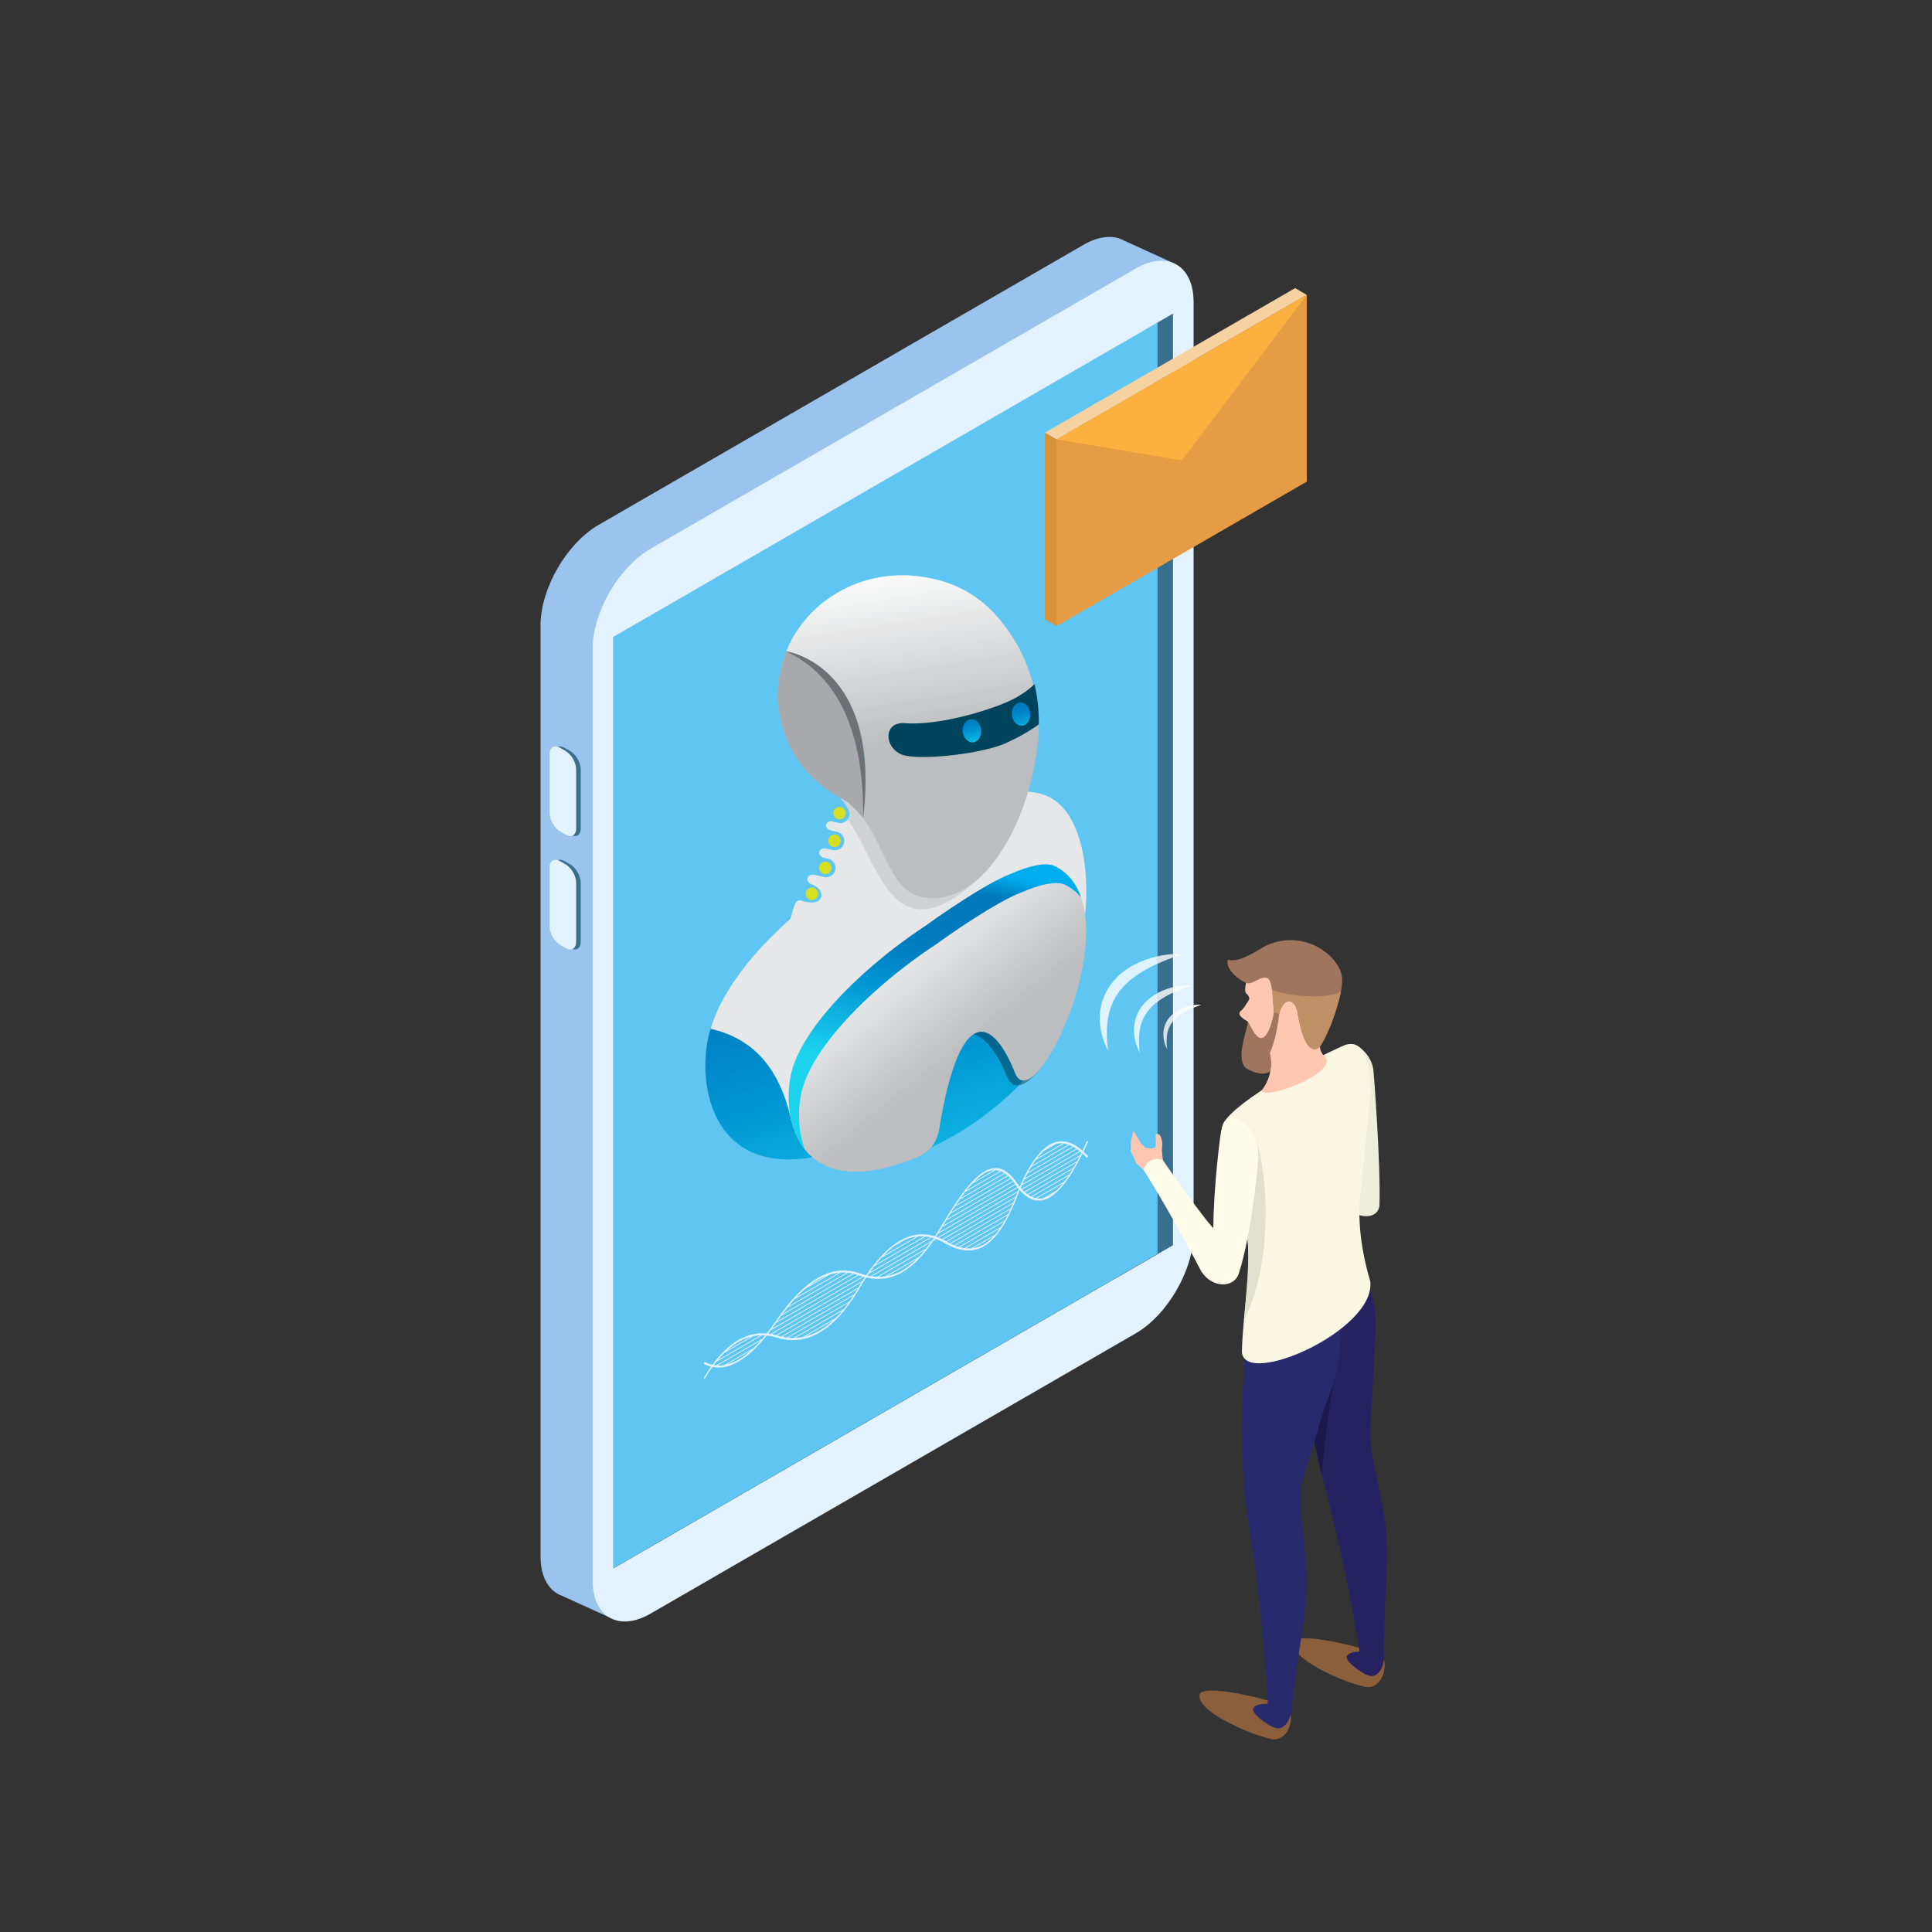 <?xml version="1.0" encoding="UTF-8"?>
<svg width="1080" height="1080" version="1.0" viewBox="0 0 810 810" xmlns="http://www.w3.org/2000/svg" zoomAndPan="magnify">
<rect x="0" y="0" width="810" height="810" fill="#333333" stroke="none"/>
<defs>
<clipPath id="b">
<path d="m226.47 99h266.53v580h-266.53z"/>
</clipPath>
<clipPath id="al">
<path d="m343.82 401.39h107.18v87.609h-107.18z"/>
</clipPath>
<clipPath id="be">
<path d="m360 488.89c-6.523 0-12-1.461-16.027-4.305 5.469-1.16 11.504-3.031 18.152-5.734 6.402-2.801 10.586-6.363 12.234-14.656 1.926-11.82 4.254-21.359 6.848-28.906l28.723-20.219c4.344 3.644 8.254 9.797 11.23 17.453 1.16 2.535 2.731 3.68 4.559 3.68 6.707 0 16.902-15.48 23.219-34.559 1.359 2.797 2.047 6.117 1.965 9.945-0.234 10.789-6.543 23.59-16.605 35.688-3.348-4.164-13.082-15.293-21.238-15.293-1.723 0-3.375 0.492-4.879 1.652 3.152 1.074 8.387 4.234 13.66 17.137 0.625 1.426 1.879 4.348 4.699 4.348 0.211 0 0.422-0.02 0.652-0.047-9.648 9.695-21.547 18.492-34.371 24.832-12.281 6.07-23.598 8.984-32.82 8.984"/>
</clipPath>
<clipPath id="bd">
<path d="m360 488.89c-6.523 0-12-1.461-16.027-4.305 5.469-1.16 11.504-3.031 18.152-5.734 6.402-2.801 10.586-6.363 12.234-14.656 1.926-11.82 4.254-21.359 6.848-28.906l28.723-20.219c4.344 3.644 8.254 9.797 11.23 17.453 1.16 2.535 2.731 3.68 4.559 3.68 6.707 0 16.902-15.48 23.219-34.559 1.359 2.797 2.047 6.117 1.965 9.945-0.234 10.789-6.543 23.59-16.605 35.688-3.348-4.164-13.082-15.293-21.238-15.293-1.723 0-3.375 0.492-4.879 1.652 3.152 1.074 8.387 4.234 13.66 17.137 0.625 1.426 1.879 4.348 4.699 4.348 0.211 0 0.422-0.02 0.652-0.047-9.648 9.695-21.547 18.492-34.371 24.832-12.281 6.07-23.598 8.984-32.82 8.984"/>
</clipPath>
<clipPath id="av">
<path d="m352.41 517.75 122.08-35.734-31.949-109.22-122.07 35.734z"/>
</clipPath>
<linearGradient id="ba" x1=".078" x2=".475" gradientTransform="matrix(-80.388 -274.87 274.74 -80.424 417.62 521.93)" gradientUnits="userSpaceOnUse">
<stop stop-color="#14c4e8" offset="0"/>
<stop stop-color="#14c3e8" offset=".008"/>
<stop stop-color="#14c3e7" offset=".016"/>
<stop stop-color="#13c2e7" offset=".02"/>
<stop stop-color="#13c2e7" offset=".023"/>
<stop stop-color="#13c1e7" offset=".031"/>
<stop stop-color="#13c0e6" offset=".047"/>
<stop stop-color="#13bfe6" offset=".055"/>
<stop stop-color="#13bfe6" offset=".062"/>
<stop stop-color="#12bee5" offset=".066"/>
<stop stop-color="#12bde4" offset=".07"/>
<stop stop-color="#12bde4" offset=".078"/>
<stop stop-color="#12bce4" offset=".094"/>
<stop stop-color="#11bbe4" offset=".102"/>
<stop stop-color="#11bae4" offset=".109"/>
<stop stop-color="#10bae3" offset=".125"/>
<stop stop-color="#10b9e2" offset=".133"/>
<stop stop-color="#10b8e2" offset=".141"/>
<stop stop-color="#10b8e2" offset=".148"/>
<stop stop-color="#0fb7e2" offset=".156"/>
<stop stop-color="#0fb6e1" offset=".164"/>
<stop stop-color="#0fb6e1" offset=".172"/>
<stop stop-color="#0eb5e1" offset=".18"/>
<stop stop-color="#0eb4e0" offset=".188"/>
<stop stop-color="#0eb4e0" offset=".195"/>
<stop stop-color="#0eb3e0" offset=".203"/>
<stop stop-color="#0db2e0" offset=".211"/>
<stop stop-color="#0db2df" offset=".219"/>
<stop stop-color="#0db1df" offset=".227"/>
<stop stop-color="#0cb0df" offset=".23"/>
<stop stop-color="#0bafdf" offset=".234"/>
<stop stop-color="#0bafdf" offset=".25"/>
<stop stop-color="#0baedf" offset=".258"/>
<stop stop-color="#0badde" offset=".266"/>
<stop stop-color="#0badde" offset=".27"/>
<stop stop-color="#0aacde" offset=".273"/>
<stop stop-color="#0aacde" offset=".281"/>
<stop stop-color="#0aacdd" offset=".289"/>
<stop stop-color="#09abdd" offset=".297"/>
<stop stop-color="#09aadd" offset=".305"/>
<stop stop-color="#09aadd" offset=".312"/>
<stop stop-color="#09a9dc" offset=".32"/>
<stop stop-color="#08a8dc" offset=".328"/>
<stop stop-color="#08a7db" offset=".344"/>
<stop stop-color="#07a6db" offset=".352"/>
<stop stop-color="#07a6db" offset=".359"/>
<stop stop-color="#07a5da" offset=".367"/>
<stop stop-color="#06a4da" offset=".375"/>
<stop stop-color="#06a3da" offset=".391"/>
<stop stop-color="#06a2d9" offset=".395"/>
<stop stop-color="#06a1d9" offset=".398"/>
<stop stop-color="#06a1d9" offset=".406"/>
<stop stop-color="#06a1d9" offset=".414"/>
<stop stop-color="#05a0d8" offset=".422"/>
<stop stop-color="#059fd8" offset=".438"/>
<stop stop-color="#059fd7" offset=".445"/>
<stop stop-color="#049ed7" offset=".453"/>
<stop stop-color="#049dd7" offset=".461"/>
<stop stop-color="#049dd6" offset=".469"/>
<stop stop-color="#039cd6" offset=".477"/>
<stop stop-color="#039bd6" offset=".48"/>
<stop stop-color="#039bd5" offset=".484"/>
<stop stop-color="#039ad5" offset=".5"/>
<stop stop-color="#0299d5" offset=".508"/>
<stop stop-color="#0299d4" offset=".516"/>
<stop stop-color="#0298d4" offset=".523"/>
<stop stop-color="#0197d4" offset=".527"/>
<stop stop-color="#0197d3" offset=".531"/>
<stop stop-color="#0196d3" offset=".547"/>
<stop stop-color="#0195d3" offset=".555"/>
<stop stop-color="#0094d3" offset=".562"/>
<stop stop-color="#0094d2" offset=".57"/>
<stop stop-color="#0093d2" offset=".574"/>
<stop stop-color="#0092d2" offset=".578"/>
<stop stop-color="#0092d2" offset=".594"/>
<stop stop-color="#0092d1" offset=".602"/>
<stop stop-color="#0091d1" offset=".609"/>
<stop stop-color="#0090d0" offset=".625"/>
<stop stop-color="#008fcf" offset=".641"/>
<stop stop-color="#008fcf" offset=".648"/>
<stop stop-color="#008ecf" offset=".656"/>
<stop stop-color="#008ece" offset=".664"/>
<stop stop-color="#008dce" offset=".672"/>
<stop stop-color="#008dcd" offset=".68"/>
<stop stop-color="#008ccd" offset=".688"/>
<stop stop-color="#008ccd" offset=".695"/>
<stop stop-color="#008bcc" offset=".703"/>
<stop stop-color="#008acc" offset=".719"/>
<stop stop-color="#008acb" offset=".727"/>
<stop stop-color="#0089cb" offset=".734"/>
<stop stop-color="#0088ca" offset=".742"/>
<stop stop-color="#0088ca" offset=".75"/>
<stop stop-color="#0087c9" offset=".766"/>
<stop stop-color="#0086c9" offset=".773"/>
<stop stop-color="#0086c8" offset=".781"/>
<stop stop-color="#0085c7" offset=".797"/>
<stop stop-color="#0085c7" offset=".805"/>
<stop stop-color="#0084c7" offset=".812"/>
<stop stop-color="#0084c6" offset=".82"/>
<stop stop-color="#0083c5" offset=".828"/>
<stop stop-color="#0082c5" offset=".844"/>
<stop stop-color="#0082c5" offset=".852"/>
<stop stop-color="#0081c5" offset=".859"/>
<stop stop-color="#0080c4" offset=".863"/>
<stop stop-color="#0080c4" offset=".867"/>
<stop stop-color="#0080c4" offset=".875"/>
<stop stop-color="#007fc3" offset=".891"/>
<stop stop-color="#007fc3" offset=".906"/>
<stop stop-color="#007ec2" offset=".938"/>
<stop stop-color="#007dc2" offset=".969"/>
<stop stop-color="#007dc1" offset="1"/>
</linearGradient>
<clipPath id="j">
<path d="m295.41 384h157.97v102.78h-157.97z"/>
</clipPath>
<clipPath id="bo">
<path d="m330.77 486.09c-35.352 0-38.465-37.273-32.836-54.789l0.023-0.016c18.109 4.191 29.055 16.672 33.898 38.742l49.352-34.738c-2.594 7.547-4.922 17.086-6.848 28.906-1.648 8.293-5.832 11.855-12.234 14.656-6.648 2.703-12.684 4.574-18.152 5.734-4.832 1.031-9.223 1.504-13.203 1.504m94.949-49.887c-1.828 0-3.398-1.145-4.559-3.68-2.977-7.656-6.887-13.809-11.23-17.453l43.316-30.492c-0.996 5.793-2.492 11.578-4.309 17.066-6.316 19.078-16.512 34.559-23.219 34.559"/>
</clipPath>
<clipPath id="c">
<path d="m330.77 486.09c-35.352 0-38.465-37.273-32.836-54.789l0.023-0.016c18.109 4.191 29.055 16.672 33.898 38.742l49.352-34.738c-2.594 7.547-4.922 17.086-6.848 28.906-1.648 8.293-5.832 11.855-12.234 14.656-6.648 2.703-12.684 4.574-18.152 5.734-4.832 1.031-9.223 1.504-13.203 1.504m94.949-49.887c-1.828 0-3.398-1.145-4.559-3.68-2.977-7.656-6.887-13.809-11.23-17.453l43.316-30.492c-0.996 5.793-2.492 11.578-4.309 17.066-6.316 19.078-16.512 34.559-23.219 34.559"/>
</clipPath>
<clipPath id="f">
<path d="m304.99 529.48 175.61-51.398-40.039-136.9-175.61 51.398z"/>
</clipPath>
<linearGradient id="l" x1=".085" x2=".58" gradientTransform="matrix(-80.387 -274.86 274.74 -80.423 409.27 524.46)" gradientUnits="userSpaceOnUse">
<stop stop-color="#13c2e7" offset="0"/>
<stop stop-color="#13c2e7" offset=".008"/>
<stop stop-color="#13c1e7" offset=".016"/>
<stop stop-color="#13c0e6" offset=".02"/>
<stop stop-color="#13bfe6" offset=".023"/>
<stop stop-color="#13bfe6" offset=".031"/>
<stop stop-color="#13bee5" offset=".039"/>
<stop stop-color="#12bde5" offset=".047"/>
<stop stop-color="#12bde4" offset=".055"/>
<stop stop-color="#11bce4" offset=".062"/>
<stop stop-color="#11bbe3" offset=".066"/>
<stop stop-color="#11bae3" offset=".07"/>
<stop stop-color="#11bae3" offset=".078"/>
<stop stop-color="#10b9e3" offset=".086"/>
<stop stop-color="#10b9e2" offset=".094"/>
<stop stop-color="#10b8e2" offset=".102"/>
<stop stop-color="#0fb7e2" offset=".105"/>
<stop stop-color="#0fb7e1" offset=".109"/>
<stop stop-color="#0fb6e1" offset=".117"/>
<stop stop-color="#0fb5e1" offset=".125"/>
<stop stop-color="#0eb5e1" offset=".133"/>
<stop stop-color="#0eb4e0" offset=".141"/>
<stop stop-color="#0eb3e0" offset=".145"/>
<stop stop-color="#0eb2e0" offset=".148"/>
<stop stop-color="#0db2e0" offset=".156"/>
<stop stop-color="#0db1df" offset=".164"/>
<stop stop-color="#0cb0df" offset=".172"/>
<stop stop-color="#0cafdf" offset=".188"/>
<stop stop-color="#0baede" offset=".191"/>
<stop stop-color="#0badde" offset=".195"/>
<stop stop-color="#0aadde" offset=".203"/>
<stop stop-color="#0aacdd" offset=".219"/>
<stop stop-color="#0aabdd" offset=".227"/>
<stop stop-color="#09aadd" offset=".23"/>
<stop stop-color="#09aadd" offset=".234"/>
<stop stop-color="#09a9dc" offset=".238"/>
<stop stop-color="#09a9dc" offset=".242"/>
<stop stop-color="#08a8dc" offset=".25"/>
<stop stop-color="#08a7db" offset=".258"/>
<stop stop-color="#07a7db" offset=".266"/>
<stop stop-color="#07a6db" offset=".273"/>
<stop stop-color="#07a5da" offset=".277"/>
<stop stop-color="#07a5da" offset=".281"/>
<stop stop-color="#06a4da" offset=".289"/>
<stop stop-color="#06a3da" offset=".297"/>
<stop stop-color="#06a2d9" offset=".305"/>
<stop stop-color="#06a2d9" offset=".312"/>
<stop stop-color="#06a1d9" offset=".32"/>
<stop stop-color="#05a0d8" offset=".324"/>
<stop stop-color="#05a0d8" offset=".328"/>
<stop stop-color="#059fd8" offset=".336"/>
<stop stop-color="#049ed7" offset=".344"/>
<stop stop-color="#049dd7" offset=".352"/>
<stop stop-color="#049dd6" offset=".359"/>
<stop stop-color="#039cd6" offset=".367"/>
<stop stop-color="#039bd6" offset=".375"/>
<stop stop-color="#039ad5" offset=".383"/>
<stop stop-color="#0299d5" offset=".391"/>
<stop stop-color="#0298d5" offset=".395"/>
<stop stop-color="#0298d4" offset=".398"/>
<stop stop-color="#0298d4" offset=".406"/>
<stop stop-color="#0197d4" offset=".414"/>
<stop stop-color="#0196d4" offset=".422"/>
<stop stop-color="#0195d3" offset=".43"/>
<stop stop-color="#0094d3" offset=".438"/>
<stop stop-color="#0094d3" offset=".445"/>
<stop stop-color="#0093d2" offset=".453"/>
<stop stop-color="#0092d2" offset=".461"/>
<stop stop-color="#0092d1" offset=".469"/>
<stop stop-color="#0091d1" offset=".477"/>
<stop stop-color="#0090d0" offset=".48"/>
<stop stop-color="#0090d0" offset=".484"/>
<stop stop-color="#0090d0" offset=".492"/>
<stop stop-color="#008fcf" offset=".5"/>
<stop stop-color="#008ecf" offset=".508"/>
<stop stop-color="#008ece" offset=".516"/>
<stop stop-color="#008dce" offset=".523"/>
<stop stop-color="#008dcd" offset=".531"/>
<stop stop-color="#008ccd" offset=".539"/>
<stop stop-color="#008bcc" offset=".547"/>
<stop stop-color="#008acb" offset=".562"/>
<stop stop-color="#0089cb" offset=".566"/>
<stop stop-color="#0089ca" offset=".57"/>
<stop stop-color="#0089ca" offset=".578"/>
<stop stop-color="#0088ca" offset=".586"/>
<stop stop-color="#0087c9" offset=".594"/>
<stop stop-color="#0087c9" offset=".602"/>
<stop stop-color="#0086c8" offset=".609"/>
<stop stop-color="#0085c8" offset=".617"/>
<stop stop-color="#0085c7" offset=".625"/>
<stop stop-color="#0084c7" offset=".633"/>
<stop stop-color="#0084c6" offset=".641"/>
<stop stop-color="#0083c6" offset=".648"/>
<stop stop-color="#0083c5" offset=".652"/>
<stop stop-color="#0082c5" offset=".656"/>
<stop stop-color="#0082c5" offset=".672"/>
<stop stop-color="#0081c4" offset=".68"/>
<stop stop-color="#0080c4" offset=".688"/>
<stop stop-color="#007fc3" offset=".719"/>
<stop stop-color="#007ec2" offset=".734"/>
<stop stop-color="#007ec2" offset=".75"/>
<stop stop-color="#007ec1" offset=".766"/>
<stop stop-color="#007dc1" offset=".781"/>
<stop stop-color="#007dc1" offset=".812"/>
<stop stop-color="#007dc0" offset=".844"/>
<stop stop-color="#007cbf" offset=".859"/>
<stop stop-color="#007cbf" offset=".875"/>
<stop stop-color="#007bbf" offset=".891"/>
<stop stop-color="#007bbe" offset=".906"/>
<stop stop-color="#007bbe" offset=".938"/>
<stop stop-color="#007abd" offset=".953"/>
<stop stop-color="#007abd" offset=".969"/>
<stop stop-color="#007abd" offset="1"/>
</linearGradient>
<clipPath id="at">
<path d="m408 431.98h27v24.023h-27z"/>
</clipPath>
<clipPath id="bb">
<path d="m426.54 455.12c-2.82 0-4.074-2.922-4.699-4.348-5.273-12.902-10.508-16.062-13.66-17.137 1.504-1.16 3.156-1.652 4.879-1.652 8.156 0 17.891 11.129 21.238 15.293-2.199 2.644-4.574 5.246-7.106 7.797-0.23 0.027-0.441 0.047-0.652 0.047"/>
</clipPath>
<clipPath id="w">
<path d="m426.54 455.12c-2.82 0-4.074-2.922-4.699-4.348-5.273-12.902-10.508-16.062-13.66-17.137 1.504-1.16 3.156-1.652 4.879-1.652 8.156 0 17.891 11.129 21.238 15.293-2.199 2.644-4.574 5.246-7.106 7.797-0.23 0.027-0.441 0.047-0.652 0.047"/>
</clipPath>
<clipPath id="bi">
<path d="m410.24 462.16 30.289-8.867-8.293-28.359-30.293 8.867z"/>
</clipPath>
<linearGradient id="bm" x1=".208" x2=".311" gradientTransform="matrix(-80.388 -274.87 274.74 -80.424 417.62 521.93)" gradientUnits="userSpaceOnUse">
<stop stop-color="#066e93" offset="0"/>
<stop stop-color="#066e93" offset=".062"/>
<stop stop-color="#056e93" offset=".094"/>
<stop stop-color="#056d93" offset=".109"/>
<stop stop-color="#056d93" offset=".125"/>
<stop stop-color="#056c93" offset=".188"/>
<stop stop-color="#056c92" offset=".25"/>
<stop stop-color="#046b92" offset=".312"/>
<stop stop-color="#036a92" offset=".375"/>
<stop stop-color="#036992" offset=".406"/>
<stop stop-color="#036992" offset=".438"/>
<stop stop-color="#036991" offset=".5"/>
<stop stop-color="#036891" offset=".531"/>
<stop stop-color="#036791" offset=".547"/>
<stop stop-color="#036791" offset=".562"/>
<stop stop-color="#026790" offset=".625"/>
<stop stop-color="#026690" offset=".656"/>
<stop stop-color="#016590" offset=".672"/>
<stop stop-color="#016590" offset=".688"/>
<stop stop-color="#016590" offset=".75"/>
<stop stop-color="#01648f" offset=".781"/>
<stop stop-color="#01648f" offset=".812"/>
<stop stop-color="#01638f" offset=".875"/>
<stop stop-color="#00628e" offset=".906"/>
<stop stop-color="#00628e" offset=".938"/>
<stop stop-color="#00618e" offset=".969"/>
<stop stop-color="#00608e" offset="1"/>
</linearGradient>
<clipPath id="ae">
<path d="m330 362h125.93v129.88h-125.93z"/>
</clipPath>
<clipPath id="az">
<path d="m441.77 362.9c-3.902-1.34-10.203 0.066-17.855 3.383-10.621 4.016-30.508 17.91-35.625 21.656-8.938 5.871-17.797 12.668-25.785 19.84-14.488 13.023-26.098 27.293-30.059 39.539l-0.016 0.016c-5.598 17.41-0.414 59.191 51.465 38.125 5.129-2.246 8.484-5.102 9.801-11.754 8.895-54.57 23.051-46.523 32.047-23.383 8.875 19.352 50.883-71.18 16.027-87.422z"/>
</clipPath>
<clipPath id="u">
<path d="m441.77 362.9c-3.902-1.34-10.203 0.066-17.855 3.383-10.621 4.016-30.508 17.91-35.625 21.656-8.938 5.871-17.797 12.668-25.785 19.84-14.488 13.023-26.098 27.293-30.059 39.539l-0.016 0.016c-5.598 17.41-0.414 59.191 51.465 38.125 5.129-2.246 8.484-5.102 9.801-11.754 8.895-54.57 23.051-46.523 32.047-23.383 8.875 19.352 50.883-71.18 16.027-87.422"/>
</clipPath>
<clipPath id="br">
<path d="m417.05 288.21-161.14 131 130.49 160.66 161.14-131z"/>
</clipPath>
<linearGradient id="p" x1="-.266" x2="1.02" gradientTransform="matrix(88.51 108.97 -108.92 88.549 360.53 384.96)" gradientUnits="userSpaceOnUse">
<stop stop-color="#fff" offset="0"/>
<stop stop-color="#fff" offset=".125"/>
<stop stop-color="#fff" offset=".188"/>
<stop stop-color="#fff" offset=".203"/>
<stop stop-color="#fff" offset=".211"/>
<stop stop-color="#fdfdfd" offset=".215"/>
<stop stop-color="#fcfcfc" offset=".219"/>
<stop stop-color="#fcfcfc" offset=".223"/>
<stop stop-color="#fbfbfb" offset=".227"/>
<stop stop-color="#fafafb" offset=".23"/>
<stop stop-color="#f9f9fa" offset=".234"/>
<stop stop-color="#f9f9fa" offset=".238"/>
<stop stop-color="#f9f9f9" offset=".242"/>
<stop stop-color="#f8f8f8" offset=".246"/>
<stop stop-color="#f7f8f8" offset=".25"/>
<stop stop-color="#f7f7f7" offset=".254"/>
<stop stop-color="#f6f6f6" offset=".258"/>
<stop stop-color="#f5f5f6" offset=".262"/>
<stop stop-color="#f5f5f6" offset=".266"/>
<stop stop-color="#f4f4f5" offset=".27"/>
<stop stop-color="#f3f4f4" offset=".273"/>
<stop stop-color="#f2f3f3" offset=".277"/>
<stop stop-color="#f2f2f3" offset=".281"/>
<stop stop-color="#f1f2f2" offset=".285"/>
<stop stop-color="#f0f1f1" offset=".289"/>
<stop stop-color="#f0f1f1" offset=".293"/>
<stop stop-color="#eff0f0" offset=".297"/>
<stop stop-color="#efeff0" offset=".301"/>
<stop stop-color="#eeeeef" offset=".305"/>
<stop stop-color="#edeeee" offset=".309"/>
<stop stop-color="#eceded" offset=".312"/>
<stop stop-color="#ececed" offset=".316"/>
<stop stop-color="#ebebec" offset=".32"/>
<stop stop-color="#ebebec" offset=".324"/>
<stop stop-color="#eaebeb" offset=".328"/>
<stop stop-color="#e9eaeb" offset=".332"/>
<stop stop-color="#e9e9ea" offset=".336"/>
<stop stop-color="#e8e9e9" offset=".34"/>
<stop stop-color="#e7e8e9" offset=".344"/>
<stop stop-color="#e6e7e8" offset=".348"/>
<stop stop-color="#e6e6e7" offset=".352"/>
<stop stop-color="#e5e6e7" offset=".359"/>
<stop stop-color="#e4e5e6" offset=".363"/>
<stop stop-color="#e3e4e5" offset=".367"/>
<stop stop-color="#e3e3e4" offset=".371"/>
<stop stop-color="#e2e2e3" offset=".375"/>
<stop stop-color="#e1e2e3" offset=".379"/>
<stop stop-color="#e0e1e2" offset=".383"/>
<stop stop-color="#e0e1e2" offset=".387"/>
<stop stop-color="#dfe0e1" offset=".391"/>
<stop stop-color="#dfe0e0" offset=".395"/>
<stop stop-color="#dedfe0" offset=".398"/>
<stop stop-color="#dddedf" offset=".402"/>
<stop stop-color="#dcdedf" offset=".406"/>
<stop stop-color="#dcddde" offset=".41"/>
<stop stop-color="#dcddde" offset=".414"/>
<stop stop-color="#dbdcdd" offset=".418"/>
<stop stop-color="#dadbdc" offset=".422"/>
<stop stop-color="#d9dadb" offset=".426"/>
<stop stop-color="#d9dadb" offset=".43"/>
<stop stop-color="#d8d9da" offset=".434"/>
<stop stop-color="#d7d8d9" offset=".438"/>
<stop stop-color="#d6d8d9" offset=".441"/>
<stop stop-color="#d5d7d8" offset=".445"/>
<stop stop-color="#d5d7d8" offset=".449"/>
<stop stop-color="#d5d6d7" offset=".453"/>
<stop stop-color="#d4d5d6" offset=".457"/>
<stop stop-color="#d3d4d6" offset=".461"/>
<stop stop-color="#d2d4d5" offset=".465"/>
<stop stop-color="#d2d3d4" offset=".469"/>
<stop stop-color="#d1d2d4" offset=".473"/>
<stop stop-color="#d1d2d3" offset=".477"/>
<stop stop-color="#d0d1d3" offset=".48"/>
<stop stop-color="#cfd1d2" offset=".484"/>
<stop stop-color="#cfd0d2" offset=".488"/>
<stop stop-color="#cecfd1" offset=".492"/>
<stop stop-color="#cdcfd0" offset=".496"/>
<stop stop-color="#cccecf" offset=".5"/>
<stop stop-color="#cccdcf" offset=".504"/>
<stop stop-color="#cbcdcf" offset=".508"/>
<stop stop-color="#cbccce" offset=".512"/>
<stop stop-color="#cacbcd" offset=".516"/>
<stop stop-color="#c9cbcc" offset=".52"/>
<stop stop-color="#c8cacb" offset=".523"/>
<stop stop-color="#c8c9cb" offset=".527"/>
<stop stop-color="#c7c8ca" offset=".531"/>
<stop stop-color="#c6c8ca" offset=".535"/>
<stop stop-color="#c5c7c9" offset=".539"/>
<stop stop-color="#c5c7c9" offset=".543"/>
<stop stop-color="#c5c6c8" offset=".547"/>
<stop stop-color="#c4c5c7" offset=".551"/>
<stop stop-color="#c3c5c6" offset=".555"/>
<stop stop-color="#c2c4c6" offset=".559"/>
<stop stop-color="#c1c3c5" offset=".562"/>
<stop stop-color="#c1c3c5" offset=".566"/>
<stop stop-color="#c1c3c4" offset=".57"/>
<stop stop-color="#c0c2c3" offset=".574"/>
<stop stop-color="#bfc1c3" offset=".578"/>
<stop stop-color="#bec0c2" offset=".582"/>
<stop stop-color="#bdc0c2" offset=".586"/>
<stop stop-color="#bdbfc1" offset=".59"/>
<stop stop-color="#bcbec0" offset=".594"/>
<stop stop-color="#bcbec0" offset=".625"/>
<stop stop-color="#bbbdc0" offset=".75"/>
<stop stop-color="#bbbdc0" offset="1"/>
</linearGradient>
<clipPath id="k">
<path d="m330 362h123.38v120h-123.38z"/>
</clipPath>
<clipPath id="t">
<path d="m336.77 455.18 0.02-0.008c3.961-12.246 15.566-26.52 30.059-39.539 7.984-7.18 16.848-13.969 25.785-19.844 5.113-3.75 25.004-17.641 35.625-21.652 7.652-3.316 13.949-4.731 17.848-3.391 2.887 1.344 5.242 3.199 7.133 5.457-2.059-5.906-5.719-10.621-11.469-13.297-3.91-1.34-10.203 0.066-17.855 3.383-10.621 4.016-30.508 17.91-35.625 21.656-8.938 5.875-17.797 12.668-25.785 19.84-14.488 13.023-26.098 27.293-30.059 39.539l-0.016 0.016c-2.902 9.031-2.906 24.609 4.996 34.582-3.398-9.121-2.871-19.84-0.656-26.742z"/>
</clipPath>
<clipPath id="x">
<path d="m336.77 455.18 0.02-0.008c3.961-12.246 15.566-26.52 30.059-39.539 7.984-7.18 16.848-13.969 25.785-19.844 5.113-3.75 25.004-17.641 35.625-21.652 7.652-3.316 13.949-4.731 17.848-3.391 2.887 1.344 5.242 3.199 7.133 5.457-2.059-5.906-5.719-10.621-11.469-13.297-3.91-1.34-10.203 0.066-17.855 3.383-10.621 4.016-30.508 17.91-35.625 21.656-8.938 5.875-17.797 12.668-25.785 19.84-14.488 13.023-26.098 27.293-30.059 39.539l-0.016 0.016c-2.902 9.031-2.906 24.609 4.996 34.582-3.398-9.121-2.871-19.84-0.656-26.742"/>
</clipPath>
<clipPath id="bl">
<path d="m303.29 475.89 143.76 33.016 32.43-141.32-143.76-33.02z"/>
</clipPath>
<linearGradient id="ad" x1="-.431" x2="1.063" gradientTransform="matrix(21.658 -94.38 94.338 21.668 383.62 451.48)" gradientUnits="userSpaceOnUse">
<stop stop-color="#1cd3ee" offset="0"/>
<stop stop-color="#1cd3ee" offset=".25"/>
<stop stop-color="#1cd3ee" offset=".281"/>
<stop stop-color="#1cd3ee" offset=".289"/>
<stop stop-color="#1bd2ee" offset=".293"/>
<stop stop-color="#1bd2ed" offset=".297"/>
<stop stop-color="#1ad1ed" offset=".301"/>
<stop stop-color="#1ad0ec" offset=".305"/>
<stop stop-color="#19cfec" offset=".309"/>
<stop stop-color="#19ceeb" offset=".312"/>
<stop stop-color="#18cdeb" offset=".316"/>
<stop stop-color="#17cbeb" offset=".32"/>
<stop stop-color="#17caea" offset=".324"/>
<stop stop-color="#16c9ea" offset=".328"/>
<stop stop-color="#16c8ea" offset=".332"/>
<stop stop-color="#16c7ea" offset=".336"/>
<stop stop-color="#16c6e9" offset=".34"/>
<stop stop-color="#15c5e9" offset=".344"/>
<stop stop-color="#15c4e8" offset=".348"/>
<stop stop-color="#14c3e8" offset=".352"/>
<stop stop-color="#14c2e7" offset=".355"/>
<stop stop-color="#13c0e6" offset=".359"/>
<stop stop-color="#13bfe6" offset=".363"/>
<stop stop-color="#13bee5" offset=".367"/>
<stop stop-color="#12bde5" offset=".371"/>
<stop stop-color="#12bce4" offset=".375"/>
<stop stop-color="#11bbe4" offset=".379"/>
<stop stop-color="#11bae4" offset=".383"/>
<stop stop-color="#10b9e3" offset=".387"/>
<stop stop-color="#10b8e3" offset=".391"/>
<stop stop-color="#0fb7e2" offset=".395"/>
<stop stop-color="#0fb7e1" offset=".398"/>
<stop stop-color="#0eb6e1" offset=".402"/>
<stop stop-color="#0eb5e0" offset=".406"/>
<stop stop-color="#0db4e0" offset=".41"/>
<stop stop-color="#0db3df" offset=".414"/>
<stop stop-color="#0db2df" offset=".418"/>
<stop stop-color="#0db1df" offset=".422"/>
<stop stop-color="#0cb0df" offset=".426"/>
<stop stop-color="#0bafdf" offset=".43"/>
<stop stop-color="#0baede" offset=".434"/>
<stop stop-color="#0aadde" offset=".438"/>
<stop stop-color="#0aabdd" offset=".441"/>
<stop stop-color="#09aadd" offset=".445"/>
<stop stop-color="#09a9dc" offset=".449"/>
<stop stop-color="#08a8dc" offset=".453"/>
<stop stop-color="#08a7db" offset=".457"/>
<stop stop-color="#07a6db" offset=".461"/>
<stop stop-color="#07a5da" offset=".465"/>
<stop stop-color="#07a4da" offset=".469"/>
<stop stop-color="#06a3d9" offset=".473"/>
<stop stop-color="#06a2d9" offset=".477"/>
<stop stop-color="#05a0d8" offset=".48"/>
<stop stop-color="#059fd7" offset=".484"/>
<stop stop-color="#049ed7" offset=".488"/>
<stop stop-color="#049ed6" offset=".492"/>
<stop stop-color="#039dd6" offset=".496"/>
<stop stop-color="#039cd6" offset=".5"/>
<stop stop-color="#039bd5" offset=".504"/>
<stop stop-color="#039ad5" offset=".508"/>
<stop stop-color="#0299d5" offset=".512"/>
<stop stop-color="#0298d4" offset=".516"/>
<stop stop-color="#0197d4" offset=".52"/>
<stop stop-color="#0195d3" offset=".523"/>
<stop stop-color="#0094d3" offset=".527"/>
<stop stop-color="#0093d2" offset=".531"/>
<stop stop-color="#0093d2" offset=".535"/>
<stop stop-color="#0092d2" offset=".539"/>
<stop stop-color="#0091d1" offset=".543"/>
<stop stop-color="#0091d0" offset=".547"/>
<stop stop-color="#0090cf" offset=".551"/>
<stop stop-color="#008fcf" offset=".555"/>
<stop stop-color="#008ece" offset=".559"/>
<stop stop-color="#008ece" offset=".562"/>
<stop stop-color="#008dcd" offset=".566"/>
<stop stop-color="#008ccd" offset=".57"/>
<stop stop-color="#008bcc" offset=".574"/>
<stop stop-color="#008acb" offset=".578"/>
<stop stop-color="#008acb" offset=".582"/>
<stop stop-color="#0089ca" offset=".586"/>
<stop stop-color="#0088ca" offset=".59"/>
<stop stop-color="#0087c9" offset=".594"/>
<stop stop-color="#0087c9" offset=".598"/>
<stop stop-color="#0086c8" offset=".602"/>
<stop stop-color="#0085c7" offset=".605"/>
<stop stop-color="#0085c6" offset=".609"/>
<stop stop-color="#0084c6" offset=".613"/>
<stop stop-color="#0083c5" offset=".617"/>
<stop stop-color="#0082c5" offset=".625"/>
<stop stop-color="#0081c4" offset=".629"/>
<stop stop-color="#0080c4" offset=".633"/>
<stop stop-color="#007fc3" offset=".637"/>
<stop stop-color="#007fc3" offset=".641"/>
<stop stop-color="#007fc3" offset=".648"/>
<stop stop-color="#007ec2" offset=".656"/>
<stop stop-color="#007dc1" offset=".664"/>
<stop stop-color="#007dc1" offset=".672"/>
<stop stop-color="#007dc0" offset=".68"/>
<stop stop-color="#007cbf" offset=".688"/>
<stop stop-color="#007bbf" offset=".691"/>
<stop stop-color="#007abe" offset=".695"/>
<stop stop-color="#007abe" offset=".703"/>
<stop stop-color="#007abd" offset=".711"/>
<stop stop-color="#007abd" offset=".719"/>
<stop stop-color="#0079bc" offset=".734"/>
<stop stop-color="#0079bc" offset=".75"/>
<stop stop-color="#0079bb" offset=".766"/>
<stop stop-color="#0079bb" offset=".781"/>
<stop stop-color="#0079ba" offset=".812"/>
<stop stop-color="#0078b9" offset=".844"/>
<stop stop-color="#0079bb" offset=".848"/>
<stop stop-color="#007bbc" offset=".852"/>
<stop stop-color="#007ebf" offset=".855"/>
<stop stop-color="#0081c2" offset=".859"/>
<stop stop-color="#0084c5" offset=".863"/>
<stop stop-color="#0087c8" offset=".867"/>
<stop stop-color="#008acb" offset=".871"/>
<stop stop-color="#008dce" offset=".875"/>
<stop stop-color="#0090d1" offset=".879"/>
<stop stop-color="#0092d3" offset=".883"/>
<stop stop-color="#0095d6" offset=".887"/>
<stop stop-color="#0098d9" offset=".891"/>
<stop stop-color="#009bdc" offset=".895"/>
<stop stop-color="#009fe0" offset=".898"/>
<stop stop-color="#00a2e3" offset=".902"/>
<stop stop-color="#00a5e6" offset=".906"/>
<stop stop-color="#00a8e9" offset=".91"/>
<stop stop-color="#00aced" offset=".914"/>
<stop stop-color="#00aced" offset=".918"/>
<stop stop-color="#00adee" offset=".922"/>
<stop stop-color="#00adee" offset=".938"/>
<stop stop-color="#00adee" offset="1"/>
</linearGradient>
<clipPath id="as">
<path d="m326 241h109.55v136h-109.55z"/>
</clipPath>
<clipPath id="bf">
<path d="m391.27 376.59c-1.055 0-2.117-0.074-3.188-0.227-14.34-1.227-16.461-20.168-26.199-33.258 0.688-5.695 0.996-10.934 0.996-15.742-0.004-49.676-33.262-54.262-33.262-54.262-1.641 4.422-2.562 8.398-3.066 11.715 3.234-24.914 25.418-43.645 51.734-43.645 1.09 0 2.191 0.027 3.289 0.094 24.238 1.77 34.828 14.418 41.113 23.078 8.949 12.562 14.941 30.953 12.145 49.977-0.855 6.109-2.137 12.012-3.785 17.594-4.582 15.531-11.973 28.562-20.801 36.469-5.832 5.223-12.289 8.207-18.977 8.207"/>
</clipPath>
<clipPath id="v">
<path d="m391.27 376.59c-1.055 0-2.117-0.074-3.188-0.227-14.34-1.227-16.461-20.168-26.199-33.258 0.688-5.695 0.996-10.934 0.996-15.742-0.004-49.676-33.262-54.262-33.262-54.262-1.641 4.422-2.562 8.398-3.066 11.715 3.234-24.914 25.418-43.645 51.734-43.645 1.09 0 2.191 0.027 3.289 0.094 24.238 1.77 34.828 14.418 41.113 23.078 8.949 12.562 14.941 30.953 12.145 49.977-0.855 6.109-2.137 12.012-3.785 17.594-4.582 15.531-11.973 28.562-20.801 36.469-5.832 5.223-12.289 8.207-18.977 8.207"/>
</clipPath>
<clipPath id="bh">
<path d="m434.93 224.05-129.23 20.41 23.555 149.25 129.23-20.418z"/>
</clipPath>
<linearGradient id="h" x1="-.014" x2="1" gradientTransform="matrix(23.169 146.8 -146.73 23.18 371.23 236.29)" gradientUnits="userSpaceOnUse">
<stop stop-color="#fff" offset="0"/>
<stop stop-color="#fff" offset=".016"/>
<stop stop-color="#fefefe" offset=".02"/>
<stop stop-color="#fdfdfd" offset=".023"/>
<stop stop-color="#fdfdfd" offset=".027"/>
<stop stop-color="#fcfcfc" offset=".031"/>
<stop stop-color="#fcfcfc" offset=".035"/>
<stop stop-color="#fbfbfb" offset=".039"/>
<stop stop-color="#fbfbfb" offset=".043"/>
<stop stop-color="#fafafa" offset=".047"/>
<stop stop-color="#fafafa" offset=".051"/>
<stop stop-color="#f9f9f9" offset=".055"/>
<stop stop-color="#f9f9f9" offset=".059"/>
<stop stop-color="#f8f8f8" offset=".062"/>
<stop stop-color="#f8f8f8" offset=".07"/>
<stop stop-color="#f7f7f7" offset=".074"/>
<stop stop-color="#f7f7f7" offset=".078"/>
<stop stop-color="#f6f6f6" offset=".082"/>
<stop stop-color="#f5f6f6" offset=".086"/>
<stop stop-color="#f4f5f5" offset=".09"/>
<stop stop-color="#f4f5f5" offset=".094"/>
<stop stop-color="#f3f4f4" offset=".098"/>
<stop stop-color="#f3f4f4" offset=".102"/>
<stop stop-color="#f2f3f3" offset=".105"/>
<stop stop-color="#f2f3f3" offset=".109"/>
<stop stop-color="#f1f2f2" offset=".113"/>
<stop stop-color="#f1f1f2" offset=".117"/>
<stop stop-color="#f0f1f1" offset=".121"/>
<stop stop-color="#f0f0f1" offset=".125"/>
<stop stop-color="#eff0f0" offset=".129"/>
<stop stop-color="#efeff0" offset=".133"/>
<stop stop-color="#eeefef" offset=".137"/>
<stop stop-color="#eeeeef" offset=".141"/>
<stop stop-color="#edeeee" offset=".145"/>
<stop stop-color="#ecedee" offset=".148"/>
<stop stop-color="#eceded" offset=".152"/>
<stop stop-color="#ebeced" offset=".156"/>
<stop stop-color="#ebecec" offset=".16"/>
<stop stop-color="#ebebec" offset=".164"/>
<stop stop-color="#eaebeb" offset=".168"/>
<stop stop-color="#eaebeb" offset=".172"/>
<stop stop-color="#e9eaea" offset=".176"/>
<stop stop-color="#e9e9ea" offset=".18"/>
<stop stop-color="#e8e8e9" offset=".184"/>
<stop stop-color="#e8e8e9" offset=".188"/>
<stop stop-color="#e7e7e8" offset=".191"/>
<stop stop-color="#e7e7e8" offset=".195"/>
<stop stop-color="#e6e6e7" offset=".199"/>
<stop stop-color="#e6e6e7" offset=".203"/>
<stop stop-color="#e5e5e6" offset=".207"/>
<stop stop-color="#e4e5e6" offset=".211"/>
<stop stop-color="#e4e4e5" offset=".215"/>
<stop stop-color="#e3e4e5" offset=".219"/>
<stop stop-color="#e3e3e4" offset=".223"/>
<stop stop-color="#e2e3e4" offset=".227"/>
<stop stop-color="#e1e2e3" offset=".23"/>
<stop stop-color="#e1e2e3" offset=".234"/>
<stop stop-color="#e0e1e2" offset=".242"/>
<stop stop-color="#dfe0e1" offset=".25"/>
<stop stop-color="#dedfe0" offset=".258"/>
<stop stop-color="#dddedf" offset=".266"/>
<stop stop-color="#dcddde" offset=".27"/>
<stop stop-color="#dcddde" offset=".273"/>
<stop stop-color="#dbdcdd" offset=".277"/>
<stop stop-color="#dbdcdd" offset=".281"/>
<stop stop-color="#dadbdc" offset=".289"/>
<stop stop-color="#d9dadb" offset=".293"/>
<stop stop-color="#d9dadb" offset=".297"/>
<stop stop-color="#d8d9da" offset=".301"/>
<stop stop-color="#d7d9da" offset=".305"/>
<stop stop-color="#d7d8d9" offset=".309"/>
<stop stop-color="#d6d8d9" offset=".312"/>
<stop stop-color="#d6d7d8" offset=".316"/>
<stop stop-color="#d5d6d8" offset=".32"/>
<stop stop-color="#d5d6d7" offset=".324"/>
<stop stop-color="#d4d5d7" offset=".328"/>
<stop stop-color="#d4d5d6" offset=".332"/>
<stop stop-color="#d3d4d6" offset=".336"/>
<stop stop-color="#d3d4d5" offset=".34"/>
<stop stop-color="#d2d3d5" offset=".344"/>
<stop stop-color="#d2d3d4" offset=".348"/>
<stop stop-color="#d1d2d4" offset=".352"/>
<stop stop-color="#d0d2d3" offset=".355"/>
<stop stop-color="#d0d2d3" offset=".359"/>
<stop stop-color="#cfd1d2" offset=".363"/>
<stop stop-color="#cfd1d2" offset=".367"/>
<stop stop-color="#ced0d1" offset=".371"/>
<stop stop-color="#ced0d1" offset=".375"/>
<stop stop-color="#cdcfd0" offset=".379"/>
<stop stop-color="#cdcfd0" offset=".383"/>
<stop stop-color="#cccecf" offset=".387"/>
<stop stop-color="#cccecf" offset=".391"/>
<stop stop-color="#cbcdce" offset=".395"/>
<stop stop-color="#cbcdce" offset=".398"/>
<stop stop-color="#cacccd" offset=".402"/>
<stop stop-color="#cacbcd" offset=".406"/>
<stop stop-color="#c9cbcc" offset=".41"/>
<stop stop-color="#c8cacc" offset=".414"/>
<stop stop-color="#c8cacb" offset=".418"/>
<stop stop-color="#c7c9cb" offset=".422"/>
<stop stop-color="#c7c9ca" offset=".426"/>
<stop stop-color="#c6c8ca" offset=".43"/>
<stop stop-color="#c6c8c9" offset=".434"/>
<stop stop-color="#c5c7c9" offset=".438"/>
<stop stop-color="#c5c6c8" offset=".441"/>
<stop stop-color="#c5c6c8" offset=".445"/>
<stop stop-color="#c4c5c7" offset=".449"/>
<stop stop-color="#c4c5c7" offset=".453"/>
<stop stop-color="#c3c4c6" offset=".457"/>
<stop stop-color="#c3c4c6" offset=".461"/>
<stop stop-color="#c2c3c5" offset=".465"/>
<stop stop-color="#c1c3c5" offset=".469"/>
<stop stop-color="#c0c2c4" offset=".477"/>
<stop stop-color="#bfc1c3" offset=".48"/>
<stop stop-color="#bfc1c3" offset=".484"/>
<stop stop-color="#bec0c2" offset=".492"/>
<stop stop-color="#bdbfc1" offset=".5"/>
<stop stop-color="#bcbec0" offset=".508"/>
<stop stop-color="#bcbec0" offset=".516"/>
<stop stop-color="#bbbdc0" offset=".531"/>
<stop stop-color="#bbbdc0" offset=".562"/>
<stop stop-color="#bbbdc0" offset=".625"/>
<stop stop-color="#bbbdc0" offset=".75"/>
<stop stop-color="#bbbdc0" offset="1"/>
</linearGradient>
<clipPath id="aw">
<path d="m403 301h9v11h-9z"/>
</clipPath>
<clipPath id="ao">
<path d="m406.99 301.55c-2.117 0.219-3.617 2.566-3.34 5.238s2.215 4.664 4.336 4.445c2.121-0.219 3.617-2.562 3.344-5.238-0.273-2.672-2.215-4.664-4.34-4.445z"/>
</clipPath>
<clipPath id="ax">
<path d="m406.99 301.55c-2.117 0.219-3.617 2.566-3.34 5.238s2.215 4.664 4.336 4.445c2.121-0.219 3.617-2.562 3.344-5.238-0.273-2.672-2.215-4.664-4.34-4.445"/>
</clipPath>
<clipPath id="bc">
<path d="m404.04 313.36 10.816-2.727-3.918-11.203-10.82 2.723z"/>
</clipPath>
<linearGradient id="ah" x1=".101" x2=".633" gradientTransform="matrix(-7.373 -21.065 27.236 -6.868 410.2 314.13)" gradientUnits="userSpaceOnUse">
<stop stop-color="#13c2e7" offset="0"/>
<stop stop-color="#13c1e7" offset=".016"/>
<stop stop-color="#13c0e6" offset=".02"/>
<stop stop-color="#13c0e6" offset=".023"/>
<stop stop-color="#13bfe6" offset=".031"/>
<stop stop-color="#13bfe5" offset=".039"/>
<stop stop-color="#12bee5" offset=".047"/>
<stop stop-color="#12bde4" offset=".055"/>
<stop stop-color="#12bce4" offset=".062"/>
<stop stop-color="#11bce4" offset=".066"/>
<stop stop-color="#11bbe3" offset=".07"/>
<stop stop-color="#11bbe3" offset=".078"/>
<stop stop-color="#11bae3" offset=".086"/>
<stop stop-color="#11bae3" offset=".094"/>
<stop stop-color="#10b9e3" offset=".102"/>
<stop stop-color="#10b8e2" offset=".109"/>
<stop stop-color="#10b8e2" offset=".117"/>
<stop stop-color="#0fb7e2" offset=".125"/>
<stop stop-color="#0fb6e1" offset=".133"/>
<stop stop-color="#0fb5e1" offset=".141"/>
<stop stop-color="#0eb5e1" offset=".145"/>
<stop stop-color="#0eb4e0" offset=".148"/>
<stop stop-color="#0eb4e0" offset=".156"/>
<stop stop-color="#0eb3e0" offset=".164"/>
<stop stop-color="#0db2e0" offset=".172"/>
<stop stop-color="#0db1df" offset=".188"/>
<stop stop-color="#0cb0df" offset=".191"/>
<stop stop-color="#0bafdf" offset=".195"/>
<stop stop-color="#0bafdf" offset=".203"/>
<stop stop-color="#0baedf" offset=".211"/>
<stop stop-color="#0baede" offset=".219"/>
<stop stop-color="#0aadde" offset=".227"/>
<stop stop-color="#0aacde" offset=".234"/>
<stop stop-color="#0aacdd" offset=".242"/>
<stop stop-color="#09abdd" offset=".25"/>
<stop stop-color="#09aadd" offset=".258"/>
<stop stop-color="#09a9dc" offset=".266"/>
<stop stop-color="#08a9dc" offset=".273"/>
<stop stop-color="#08a8dc" offset=".281"/>
<stop stop-color="#08a7db" offset=".297"/>
<stop stop-color="#07a6db" offset=".305"/>
<stop stop-color="#07a5da" offset=".312"/>
<stop stop-color="#06a4da" offset=".316"/>
<stop stop-color="#06a3da" offset=".32"/>
<stop stop-color="#06a3da" offset=".328"/>
<stop stop-color="#06a3d9" offset=".336"/>
<stop stop-color="#06a2d9" offset=".344"/>
<stop stop-color="#06a1d9" offset=".352"/>
<stop stop-color="#06a0d8" offset=".359"/>
<stop stop-color="#05a0d8" offset=".367"/>
<stop stop-color="#059fd7" offset=".375"/>
<stop stop-color="#059ed7" offset=".383"/>
<stop stop-color="#049ed7" offset=".391"/>
<stop stop-color="#049dd6" offset=".395"/>
<stop stop-color="#049dd6" offset=".398"/>
<stop stop-color="#049cd6" offset=".406"/>
<stop stop-color="#039bd6" offset=".422"/>
<stop stop-color="#039ad5" offset=".43"/>
<stop stop-color="#0299d5" offset=".438"/>
<stop stop-color="#0298d4" offset=".441"/>
<stop stop-color="#0297d4" offset=".445"/>
<stop stop-color="#0297d4" offset=".453"/>
<stop stop-color="#0197d4" offset=".461"/>
<stop stop-color="#0196d3" offset=".469"/>
<stop stop-color="#0195d3" offset=".477"/>
<stop stop-color="#0094d3" offset=".48"/>
<stop stop-color="#0094d2" offset=".484"/>
<stop stop-color="#0094d2" offset=".492"/>
<stop stop-color="#0093d2" offset=".5"/>
<stop stop-color="#0092d2" offset=".516"/>
<stop stop-color="#0092d1" offset=".52"/>
<stop stop-color="#0092d1" offset=".523"/>
<stop stop-color="#0091d1" offset=".531"/>
<stop stop-color="#0091d1" offset=".539"/>
<stop stop-color="#0090d0" offset=".547"/>
<stop stop-color="#008fcf" offset=".562"/>
<stop stop-color="#008fcf" offset=".57"/>
<stop stop-color="#008ecf" offset=".578"/>
<stop stop-color="#008ece" offset=".586"/>
<stop stop-color="#008dce" offset=".594"/>
<stop stop-color="#008dcd" offset=".602"/>
<stop stop-color="#008ccd" offset=".605"/>
<stop stop-color="#008bcd" offset=".609"/>
<stop stop-color="#008bcc" offset=".617"/>
<stop stop-color="#008bcc" offset=".621"/>
<stop stop-color="#008acb" offset=".625"/>
<stop stop-color="#008acb" offset=".641"/>
<stop stop-color="#0089ca" offset=".645"/>
<stop stop-color="#0088ca" offset=".648"/>
<stop stop-color="#0088ca" offset=".656"/>
<stop stop-color="#0088ca" offset=".672"/>
<stop stop-color="#0087c9" offset=".68"/>
<stop stop-color="#0086c8" offset=".688"/>
<stop stop-color="#0086c8" offset=".691"/>
<stop stop-color="#0085c8" offset=".695"/>
<stop stop-color="#0085c8" offset=".703"/>
<stop stop-color="#0085c7" offset=".711"/>
<stop stop-color="#0085c7" offset=".719"/>
<stop stop-color="#0084c6" offset=".727"/>
<stop stop-color="#0084c6" offset=".734"/>
<stop stop-color="#0083c6" offset=".75"/>
<stop stop-color="#0082c5" offset=".758"/>
<stop stop-color="#0081c5" offset=".766"/>
<stop stop-color="#0080c4" offset=".77"/>
<stop stop-color="#0080c4" offset=".773"/>
<stop stop-color="#0080c4" offset=".781"/>
<stop stop-color="#007fc4" offset=".789"/>
<stop stop-color="#007fc3" offset=".797"/>
<stop stop-color="#007ec3" offset=".812"/>
<stop stop-color="#007ec2" offset=".828"/>
<stop stop-color="#007ec2" offset=".844"/>
<stop stop-color="#007dc1" offset=".859"/>
<stop stop-color="#007dc1" offset=".875"/>
<stop stop-color="#007dc0" offset=".891"/>
<stop stop-color="#007dc0" offset=".906"/>
<stop stop-color="#007cbf" offset=".938"/>
<stop stop-color="#007bbe" offset=".953"/>
<stop stop-color="#007bbe" offset=".969"/>
<stop stop-color="#007abd" offset=".984"/>
<stop stop-color="#007abd" offset="1"/>
</linearGradient>
<clipPath id="ak">
<path d="m424.08 294.33h7.918v10.195h-7.918z"/>
</clipPath>
<clipPath id="bp">
<path d="m427.57 294.55c-2.121 0.219-3.617 2.562-3.344 5.238 0.273 2.672 2.219 4.66 4.34 4.441 2.117-0.215 3.617-2.559 3.336-5.234-0.273-2.672-2.215-4.664-4.332-4.445z"/>
</clipPath>
<clipPath id="y">
<path d="m427.57 294.55c-2.121 0.219-3.617 2.562-3.344 5.238 0.273 2.672 2.219 4.66 4.34 4.441 2.117-0.215 3.617-2.559 3.336-5.234-0.273-2.672-2.215-4.664-4.332-4.445"/>
</clipPath>
<clipPath id="af">
<path d="m424.61 306.36 10.816-2.731-3.918-11.199-10.82 2.727z"/>
</clipPath>
<linearGradient id="s" x1=".181" x2=".711" gradientTransform="matrix(-7.372 -21.063 27.234 -6.867 431.35 308.79)" gradientUnits="userSpaceOnUse">
<stop stop-color="#0eb4e0" offset="0"/>
<stop stop-color="#0eb3e0" offset=".016"/>
<stop stop-color="#0db2e0" offset=".02"/>
<stop stop-color="#0db2df" offset=".023"/>
<stop stop-color="#0db2df" offset=".031"/>
<stop stop-color="#0db1df" offset=".039"/>
<stop stop-color="#0cb0df" offset=".047"/>
<stop stop-color="#0cafdf" offset=".055"/>
<stop stop-color="#0bafdf" offset=".062"/>
<stop stop-color="#0baede" offset=".07"/>
<stop stop-color="#0badde" offset=".074"/>
<stop stop-color="#0aacde" offset=".078"/>
<stop stop-color="#0aacdd" offset=".094"/>
<stop stop-color="#0aabdd" offset=".102"/>
<stop stop-color="#09aadd" offset=".105"/>
<stop stop-color="#09aadd" offset=".109"/>
<stop stop-color="#09a9dc" offset=".113"/>
<stop stop-color="#09a9dc" offset=".117"/>
<stop stop-color="#08a9dc" offset=".125"/>
<stop stop-color="#08a8dc" offset=".133"/>
<stop stop-color="#08a7db" offset=".141"/>
<stop stop-color="#07a6db" offset=".145"/>
<stop stop-color="#07a6db" offset=".148"/>
<stop stop-color="#07a6db" offset=".156"/>
<stop stop-color="#07a5da" offset=".164"/>
<stop stop-color="#06a4da" offset=".172"/>
<stop stop-color="#06a3da" offset=".18"/>
<stop stop-color="#06a3d9" offset=".188"/>
<stop stop-color="#06a2d9" offset=".195"/>
<stop stop-color="#06a1d9" offset=".199"/>
<stop stop-color="#06a1d9" offset=".203"/>
<stop stop-color="#05a0d8" offset=".211"/>
<stop stop-color="#05a0d8" offset=".219"/>
<stop stop-color="#059fd7" offset=".227"/>
<stop stop-color="#049ed7" offset=".23"/>
<stop stop-color="#049ed7" offset=".234"/>
<stop stop-color="#049dd7" offset=".25"/>
<stop stop-color="#049cd6" offset=".258"/>
<stop stop-color="#039bd6" offset=".266"/>
<stop stop-color="#039bd6" offset=".273"/>
<stop stop-color="#039ad5" offset=".281"/>
<stop stop-color="#0299d5" offset=".289"/>
<stop stop-color="#0298d4" offset=".297"/>
<stop stop-color="#0197d4" offset=".312"/>
<stop stop-color="#0196d4" offset=".316"/>
<stop stop-color="#0196d3" offset=".32"/>
<stop stop-color="#0195d3" offset=".324"/>
<stop stop-color="#0195d3" offset=".328"/>
<stop stop-color="#0094d3" offset=".336"/>
<stop stop-color="#0094d2" offset=".344"/>
<stop stop-color="#0093d2" offset=".352"/>
<stop stop-color="#0092d2" offset=".359"/>
<stop stop-color="#0092d1" offset=".375"/>
<stop stop-color="#0091d1" offset=".383"/>
<stop stop-color="#0091d1" offset=".391"/>
<stop stop-color="#0090d0" offset=".398"/>
<stop stop-color="#0090d0" offset=".406"/>
<stop stop-color="#008fcf" offset=".414"/>
<stop stop-color="#008fcf" offset=".422"/>
<stop stop-color="#008ecf" offset=".43"/>
<stop stop-color="#008ece" offset=".438"/>
<stop stop-color="#008dce" offset=".445"/>
<stop stop-color="#008dcd" offset=".453"/>
<stop stop-color="#008ccd" offset=".461"/>
<stop stop-color="#008bcc" offset=".469"/>
<stop stop-color="#008bcc" offset=".477"/>
<stop stop-color="#008acb" offset=".484"/>
<stop stop-color="#008acb" offset=".492"/>
<stop stop-color="#0089cb" offset=".5"/>
<stop stop-color="#0089ca" offset=".508"/>
<stop stop-color="#0088ca" offset=".516"/>
<stop stop-color="#0088c9" offset=".523"/>
<stop stop-color="#0087c9" offset=".531"/>
<stop stop-color="#0086c8" offset=".547"/>
<stop stop-color="#0085c8" offset=".562"/>
<stop stop-color="#0085c7" offset=".57"/>
<stop stop-color="#0084c6" offset=".578"/>
<stop stop-color="#0084c6" offset=".586"/>
<stop stop-color="#0083c5" offset=".594"/>
<stop stop-color="#0082c5" offset=".602"/>
<stop stop-color="#0082c5" offset=".609"/>
<stop stop-color="#0081c5" offset=".617"/>
<stop stop-color="#0081c4" offset=".625"/>
<stop stop-color="#0080c4" offset=".633"/>
<stop stop-color="#0080c4" offset=".641"/>
<stop stop-color="#007fc3" offset=".656"/>
<stop stop-color="#007ec2" offset=".672"/>
<stop stop-color="#007ec2" offset=".688"/>
<stop stop-color="#007ec1" offset=".703"/>
<stop stop-color="#007dc1" offset=".719"/>
<stop stop-color="#007dc1" offset=".75"/>
<stop stop-color="#007cc0" offset=".766"/>
<stop stop-color="#007cc0" offset=".781"/>
<stop stop-color="#007bbf" offset=".812"/>
<stop stop-color="#007abe" offset=".828"/>
<stop stop-color="#007abe" offset=".844"/>
<stop stop-color="#007abd" offset=".859"/>
<stop stop-color="#007abd" offset=".875"/>
<stop stop-color="#0079bc" offset=".906"/>
<stop stop-color="#0079bc" offset=".938"/>
<stop stop-color="#0079bb" offset="1"/>
</linearGradient>
<clipPath id="o">
<path d="m502 708.54h39.285v20.648h-39.285z"/>
</clipPath>
<clipPath id="au">
<path d="m545.11 534h36.383v169h-36.383z"/>
</clipPath>
<clipPath id="ac">
<path d="m500 421h4v2h-4z"/>
</clipPath>
<clipPath id="an">
<path d="m500.42 422.45v-1.039c0.727-0.102 1.461-0.152 2.191-0.152 0.332 0 0.672 0.012 1.004 0.035-1.09 0.359-2.16 0.738-3.195 1.156"/>
</clipPath>
<clipPath id="bg">
<path d="m500.42 422.45v-1.039c0.727-0.102 1.461-0.152 2.191-0.152 0.332 0 0.672 0.012 1.004 0.035-1.09 0.359-2.16 0.738-3.195 1.156"/>
</clipPath>
<clipPath id="z">
<path d="m487 425h5v15h-5z"/>
</clipPath>
<clipPath id="ar">
<path d="m489.32 439.81c-1.082-2.055-1.695-4.418-1.555-6.867 0.109-2.453 1.16-4.926 2.848-6.746 0.367-0.41 0.758-0.781 1.172-1.137v3.043c-1.18 1.449-1.984 3.156-2.367 5.043-0.418 2.106-0.328 4.356-0.098 6.664"/>
</clipPath>
<clipPath id="am">
<path d="m489.32 439.81c-1.082-2.055-1.695-4.418-1.555-6.867 0.109-2.453 1.16-4.926 2.848-6.746 0.367-0.41 0.758-0.781 1.172-1.137v3.043c-1.18 1.449-1.984 3.156-2.367 5.043-0.418 2.106-0.328 4.356-0.098 6.664"/>
</clipPath>
<clipPath id="g">
<path d="m491.6 421h8.918v7.152h-8.918z"/>
</clipPath>
<clipPath id="i">
<path d="m491.78 428.11v-3.043c1.461-1.246 3.164-2.144 4.91-2.754 1.219-0.422 2.469-0.73 3.731-0.898v1.039c-1.055 0.422-2.082 0.879-3.074 1.387-1.949 1.023-3.758 2.238-5.156 3.789-0.145 0.16-0.277 0.32-0.41 0.48"/>
</clipPath>
<clipPath id="bk">
<path d="m491.78 428.11v-3.043c1.461-1.246 3.164-2.144 4.91-2.754 1.219-0.422 2.469-0.73 3.731-0.898v1.039c-1.055 0.422-2.082 0.879-3.074 1.387-1.949 1.023-3.758 2.238-5.156 3.789-0.145 0.16-0.277 0.32-0.41 0.48"/>
</clipPath>
<clipPath id="a">
<path d="m475.04 416h10.961v26h-10.961z"/>
</clipPath>
<clipPath id="bq">
<path d="m477.82 441.32c-1.633-3.125-2.574-6.727-2.356-10.449 0.172-3.723 1.762-7.477 4.324-10.262 1.598-1.758 3.488-3.16 5.512-4.262v3.629c-1.133 0.852-2.176 1.785-3.102 2.816-2.144 2.344-3.578 5.199-4.219 8.391-0.637 3.199-0.504 6.621-0.16 10.137"/>
</clipPath>
<clipPath id="ab">
<path d="m477.82 441.32c-1.633-3.125-2.574-6.727-2.356-10.449 0.172-3.723 1.762-7.477 4.324-10.262 1.598-1.758 3.488-3.16 5.512-4.262v3.629c-1.133 0.852-2.176 1.785-3.102 2.816-2.144 2.344-3.578 5.199-4.219 8.391-0.637 3.199-0.504 6.621-0.16 10.137"/>
</clipPath>
<clipPath id="aj">
<path d="m485.23 413h6.769v7h-6.769z"/>
</clipPath>
<clipPath id="q">
<path d="m485.3 419.97v-3.629c1.207-0.652 2.465-1.199 3.742-1.641 0.898-0.316 1.816-0.59 2.742-0.812v2.285c-0.594 0.27-1.176 0.551-1.75 0.848-1.672 0.875-3.273 1.848-4.734 2.949"/>
</clipPath>
<clipPath id="bj">
<path d="m485.3 419.97v-3.629c1.207-0.652 2.465-1.199 3.742-1.641 0.898-0.316 1.816-0.59 2.742-0.812v2.285c-0.594 0.27-1.176 0.551-1.75 0.848-1.672 0.875-3.273 1.848-4.734 2.949"/>
</clipPath>
<clipPath id="m">
<path d="m491.6 413h8.398v3.684h-8.398z"/>
</clipPath>
<clipPath id="aa">
<path d="m491.78 416.18v-2.285c2.059-0.508 4.16-0.785 6.254-0.785 0.512 0 1.02 0.012 1.527 0.047-2.703 0.887-5.305 1.875-7.781 3.023"/>
</clipPath>
<clipPath id="ay">
<path d="m491.78 416.18v-2.285c2.059-0.508 4.16-0.785 6.254-0.785 0.512 0 1.02 0.012 1.527 0.047-2.703 0.887-5.305 1.875-7.781 3.023"/>
</clipPath>
<clipPath id="r">
<path d="m461.03 400.11h24.973v40.785h-24.973z"/>
</clipPath>
<clipPath id="n">
<path d="m464.51 440.43c-2.344-4.484-3.691-9.641-3.379-14.98 0.242-5.336 2.523-10.723 6.203-14.703 3.66-4.031 8.379-6.773 13.254-8.469 1.551-0.539 3.121-0.992 4.711-1.352v3.109c-1.113 0.496-2.207 1.023-3.281 1.57-4.25 2.227-8.188 4.879-11.234 8.262-3.07 3.359-5.121 7.457-6.047 12.031-0.91 4.582-0.719 9.496-0.227 14.531"/>
</clipPath>
<clipPath id="d">
<path d="m464.51 440.43c-2.344-4.484-3.691-9.641-3.379-14.98 0.242-5.336 2.523-10.723 6.203-14.703 3.66-4.031 8.379-6.773 13.254-8.469 1.551-0.539 3.121-0.992 4.711-1.352v3.109c-1.113 0.496-2.207 1.023-3.281 1.57-4.25 2.227-8.188 4.879-11.234 8.262-3.07 3.359-5.121 7.457-6.047 12.031-0.91 4.582-0.719 9.496-0.227 14.531"/>
</clipPath>
<clipPath id="ap">
<path d="m485.23 400h6.769v5h-6.769z"/>
</clipPath>
<clipPath id="ag">
<path d="m485.3 404.04v-3.109c2.137-0.48 4.309-0.789 6.484-0.895v1.375c-2.223 0.809-4.387 1.676-6.484 2.629"/>
</clipPath>
<clipPath id="e">
<path d="m485.3 404.04v-3.109c2.137-0.48 4.309-0.789 6.484-0.895v1.375c-2.223 0.809-4.387 1.676-6.484 2.629"/>
</clipPath>
<clipPath id="aq">
<path d="m491.6 399h4.398v3h-4.398z"/>
</clipPath>
<clipPath id="bn">
<path d="m491.78 401.41v-1.375c0.57-0.031 1.145-0.047 1.715-0.047 0.73 0 1.457 0.027 2.184 0.07-1.316 0.434-2.617 0.883-3.898 1.352"/>
</clipPath>
<clipPath id="ai">
<path d="m491.78 401.41v-1.375c0.57-0.031 1.145-0.047 1.715-0.047 0.73 0 1.457 0.027 2.184 0.07-1.316 0.434-2.617 0.883-3.898 1.352"/>
</clipPath>
</defs>
<path d="m257.09 266.93 234.69-135.56v390.6l-234.69 135.56v-390.6" fill="#5fc5f2"/>
<path d="m485.3 129.47v402.47l7.344-4.246v-402.56l-7.344 4.34" fill="#386f8e"/>
<g clip-path="url(#b)">
<path d="m257.09 657.64v-390.6l221.5-127.94v-19.199l14.047-9.293-21.332-9.723-0.012 0.004c-4.394-2.453-10.398-2.078-17.008 1.738l-203.36 117.46c-13.363 7.723-24.309 26.68-24.305 42.121v390.29c0 7.731 2.742 13.176 7.168 15.715l0.113 0.055c0.559 0.316 1.145 0.578 1.758 0.797l19.672 8.953-1.18-13.348 200.14-115.6c5.277-3.051 10.16-7.863 14.156-13.512l-211.35 122.09" fill="#9ac4ee"/>
</g>
<path d="m236.8 313.56 2.223 1.281c2.449 1.414 4.449 4.879 4.449 7.707v24.82c0 2.828-2 3.984-4.449 2.574l-2.223-1.285c-2.445-1.414-4.445-4.879-4.445-7.707v-24.828c0-2.82 2-3.977 4.445-2.562" fill="#386f8e"/>
<path d="m236.8 361.07 2.223 1.281c2.449 1.414 4.449 4.879 4.449 7.707v24.824c0 2.828-2 3.984-4.449 2.574l-2.223-1.285c-2.445-1.414-4.445-4.879-4.445-7.707v-24.82c0-2.828 2-3.984 4.445-2.574" fill="#386f8e"/>
<path d="m491.78 522.08-234.69 135.56v-390.6l234.69-135.56v390.6m-15.668-409.47-203.36 117.46c-13.367 7.727-24.305 26.68-24.305 42.117v390.29c0 15.445 10.938 21.762 24.305 14.039l203.36-117.47c13.371-7.715 24.309-26.668 24.309-42.113v-390.29c-0.004-15.441-10.938-21.762-24.309-14.035" fill="#e3f2ff"/>
<path d="m443.01 184.19v78.312l104.86-60.57v-78.305l-104.86 60.562" fill="#e59c45"/>
<path d="m438.12 181.37v78.309l4.883 2.82v-78.312l-4.883-2.816" fill="#d89339"/>
<path d="m542.99 120.8 4.875 2.82-104.86 60.562-4.883-2.816 104.87-60.566" fill="#f7d2a1"/>
<path d="m443.01 184.19 52.43 8.871 52.43-69.434z" fill="#fbb040"/>
<path d="m234.88 313.56 2.219 1.281c2.449 1.414 4.449 4.879 4.449 7.707v24.82c0 2.828-2 3.984-4.449 2.574l-2.219-1.285c-2.449-1.414-4.449-4.879-4.449-7.707v-24.828c0-2.82 2-3.977 4.449-2.562" fill="#e3f2ff"/>
<path d="m234.88 361.07 2.219 1.281c2.449 1.414 4.449 4.879 4.449 7.707v24.824c0 2.828-2 3.984-4.449 2.574l-2.219-1.285c-2.449-1.414-4.449-4.879-4.449-7.707v-24.82c0-2.828 2-3.984 4.449-2.574" fill="#e3f2ff"/>
<path d="m452.93 484.26-24.59 14.199c-0.137-0.16-0.281-0.293-0.426-0.457 0.172-0.406 0.348-0.77 0.516-1.156l-0.074 0.168 24.555-14.184c0.168 0.141 0.336 0.285 0.508 0.434-0.16 0.336-0.324 0.672-0.488 0.996zm-1.344 2.59-22.117 12.773 0.18 0.164c-0.355-0.328-0.719-0.695-1.078-1.09l24.086-13.906c-0.359 0.707-0.715 1.391-1.07 2.059zm-1.492 2.684-19.344 11.164 0.273 0.191c-0.434-0.301-0.867-0.652-1.293-1.031l21.555-12.457c-0.402 0.738-0.801 1.449-1.191 2.133zm-1.723 2.812-16.109 9.301 0.133 0.059c-0.445-0.219-0.898-0.492-1.348-0.797l18.707-10.805c-0.465 0.781-0.926 1.523-1.383 2.242zm-2.137 3.043-12.016 6.945c-0.535-0.117-1.055-0.289-1.578-0.531l15.328-8.855c-0.582 0.875-1.16 1.688-1.734 2.441zm-3.309 3.738-5.559 3.207c-0.891 0.191-1.781 0.23-2.656 0.098l10.992-6.348c-0.938 1.176-1.863 2.18-2.777 3.043zm-3.332 2.418c-0.254 0.129-0.504 0.215-0.758 0.32l2.676-1.543c-0.641 0.488-1.289 0.898-1.918 1.223zm-1.914 0.719c0.234-0.062 0.469-0.125 0.707-0.211-0.238 0.086-0.473 0.148-0.707 0.211zm-0.238-19.586 5.398-3.117c0.934-0.223 1.871-0.285 2.816-0.195l-10.91 6.309c0.891-1.164 1.789-2.156 2.695-2.996zm0.961-0.844c-0.223 0.188-0.449 0.379-0.676 0.578 0.223-0.199 0.453-0.398 0.676-0.578zm1.191-0.875c0.582-0.367 1.168-0.676 1.762-0.914l-2.336 1.336c0.195-0.133 0.383-0.297 0.574-0.422zm8.344-1.09-15.27 8.828c0.531-0.848 1.059-1.633 1.59-2.359l11.938-6.902c0.578 0.09 1.16 0.238 1.742 0.434zm1.793 0.785-18.656 10.781c-0.102 0.184-0.199 0.363-0.305 0.543l19.293-11.137c0.402 0.223 0.801 0.473 1.203 0.738l-21.523 12.434c0.898-1.832 1.805-3.5 2.715-4.988l-0.164 0.262 16.043-9.27c0.461 0.18 0.926 0.383 1.395 0.637zm2.906 1.953-24.051 13.898c0.348-0.773 0.695-1.535 1.047-2.266l-0.145 0.301 22.07-12.75c0.359 0.25 0.719 0.523 1.078 0.816zm-25.895 16.777-33.527 19.355c0.129 0.055 0.262 0.109 0.387 0.164l32.941-19.031c-0.246 0.613-0.492 1.223-0.734 1.863l-30.793 17.785c0.113 0.066 0.234 0.117 0.348 0.18l30.254-17.48-0.113 0.316c-0.207 0.531-0.422 1.043-0.633 1.559l-28.238 16.32c-0.379-0.215-0.742-0.395-1.129-0.629-1.008-0.523-2.008-0.945-3.004-1.285 0.992-1.523 1.996-3.133 3.004-4.844 4.707-7.977 8.633-13.641 12.07-17.375l9.875-5.695c0.637 0.031 1.258 0.148 1.875 0.359l-14.168 8.184c-0.18 0.23-0.359 0.453-0.543 0.688l15.109-8.723c0.438 0.176 0.875 0.414 1.312 0.684l-18.277 10.555c-0.156 0.207-0.309 0.422-0.457 0.641l19.055-11.004c0.352 0.238 0.703 0.52 1.059 0.828l-21.727 12.547c-0.133 0.203-0.27 0.406-0.41 0.609l22.406-12.938c0.309 0.277 0.609 0.586 0.914 0.91l-24.793 14.32c-0.121 0.203-0.246 0.391-0.371 0.598l25.395-14.668c0.273 0.305 0.547 0.617 0.824 0.965l-27.598 15.934c-0.113 0.191-0.23 0.387-0.352 0.586l28.152-16.266c0.215 0.27 0.43 0.547 0.645 0.852l0.113 0.156-30.215 17.441c-0.117 0.199-0.234 0.395-0.344 0.586l30.738-17.754c0.242 0.348 0.492 0.688 0.734 1.008l-32.836 18.969c-0.129 0.207-0.25 0.398-0.375 0.594l33.41-19.293c0.137 0.172 0.27 0.336 0.406 0.492-0.133 0.316-0.262 0.617-0.391 0.938zm-2.91 7.129-25.578 14.777 0.188 0.094c-0.48-0.234-0.984-0.52-1.48-0.793l27.703-15.996c-0.281 0.66-0.555 1.297-0.832 1.918zm-1.164 2.488-22.637 13.07c-0.465-0.184-0.938-0.383-1.414-0.613l24.984-14.434c-0.316 0.684-0.621 1.344-0.934 1.977zm-1.363 2.609-19.297 11.145c-0.527-0.156-1.062-0.309-1.609-0.52h0.012l21.984-12.695c-0.359 0.719-0.723 1.41-1.09 2.07zm-1.676 2.777-15.34 8.867c-0.602-0.082-1.215-0.203-1.84-0.371l18.531-10.711c-0.449 0.789-0.895 1.523-1.352 2.215zm-2.352 3.176-10.074 5.82c-0.777 0.062-1.574 0.035-2.391-0.047l14.402-8.324c-0.633 0.926-1.273 1.781-1.938 2.551zm-3.598 3.418c-1.789 1.277-3.676 2.031-5.668 2.32l8.602-4.969c-0.961 1.039-1.938 1.926-2.934 2.648zm-6.254 2.402c0.117-0.012 0.238-0.023 0.359-0.039-0.121 0.016-0.242 0.027-0.359 0.039zm6.633-32.145c0.934-0.395 1.84-0.609 2.738-0.652l-8.441 4.875c-0.18 0.184-0.363 0.379-0.547 0.57 2.266-2.414 4.32-3.981 6.25-4.793zm-23.379 28.969-25.672 14.828c0.172 0.035 0.344 0.062 0.516 0.09l24.699-14.273c-0.637 0.891-1.266 1.73-1.895 2.539l-20.664 11.926 0.211 0.008c-1.355-0.043-2.742-0.211-4.172-0.523 0.184-0.27 0.375-0.5 0.555-0.762l26.289-15.191c0.297 0.074 0.602 0.164 0.898 0.262-0.254 0.367-0.508 0.734-0.766 1.098zm-5.469 6.793-14.137 8.168c0.172-0.023 0.344-0.055 0.512-0.086-1.07 0.18-2.16 0.254-3.269 0.242l19.438-11.227c-0.848 1.039-1.691 2.012-2.543 2.902zm-6.934 5.668-0.113 0.066c-1.98 1.129-4.023 1.871-6.141 2.269l12.348-7.133c-2.031 2.019-4.059 3.617-6.094 4.797zm-3.215-10.328 4.414-2.555c1.605-0.691 3.215-1.141 4.828-1.344l-13.887 8.016c1.547-1.586 3.094-2.996 4.644-4.117zm12.523-3.973-20.449 11.805c0.793-0.988 1.582-1.945 2.375-2.805l15.586-9.012c0.828-0.059 1.66-0.059 2.488 0.012zm2.492 0.371-25.348 14.645c0.641-0.902 1.281-1.82 1.918-2.637l-0.113 0.152 21.617-12.488c0.637 0.07 1.277 0.184 1.926 0.328zm-28.434 18.246-38.566 22.27c0.164 0.031 0.328 0.066 0.496 0.102l37.695-21.777c-0.441 0.711-0.891 1.457-1.34 2.211l-34.59 19.977c0.152 0.035 0.297 0.078 0.445 0.121l33.812-19.52-0.141 0.238c-0.41 0.68-0.824 1.34-1.238 1.984l-30.691 17.734c-0.535-0.129-1.062-0.219-1.605-0.387-1.289-0.391-2.566-0.656-3.828-0.812 1.262-1.617 2.539-3.356 3.828-5.254 0.555-0.805 1.102-1.527 1.652-2.285l30.348-17.527c0.516 0.121 1.035 0.262 1.551 0.43l0.121 0.043-33.781 19.512c-0.145 0.215-0.285 0.422-0.438 0.633l34.621-19.996c0.543 0.184 1.074 0.355 1.609 0.508l-37.996 21.941c-0.164 0.23-0.328 0.453-0.496 0.668l38.934-22.484c0.188 0.051 0.383 0.105 0.578 0.148-0.328 0.5-0.656 1-0.98 1.523zm-5.414 8.586-26.336 15.203c-0.633-0.086-1.27-0.199-1.91-0.336l29.848-17.238c-0.531 0.816-1.066 1.602-1.602 2.371zm-2.434 3.215-21.082 12.172c-0.75 0.004-1.508-0.055-2.269-0.129l25.324-14.621c-0.656 0.898-1.312 1.762-1.973 2.578zm-3.379 3.762-13.859 8.012c-1.035 0.203-2.074 0.324-3.125 0.367l19.762-11.414c-0.922 1.09-1.844 2.109-2.777 3.035zm-12.863 7.812 11.891-6.875c-3.812 3.586-7.785 5.859-11.891 6.875zm-0.035-19.973 10.57-6.106c1.227-0.352 2.465-0.578 3.695-0.695l-17.934 10.359c1.227-1.289 2.453-2.504 3.668-3.559zm8.992-5.57-7.305 4.227c2.438-1.883 4.875-3.309 7.305-4.227zm8.445-1.242-24.336 14.059c0.832-1.016 1.656-1.969 2.484-2.871l19.426-11.227c0.809-0.039 1.613-0.023 2.426 0.039zm2.5 0.371-29.41 16.988c0.668-0.902 1.336-1.762 2.004-2.594l25.465-14.711c0.648 0.074 1.297 0.176 1.941 0.316zm-37.82 27.301-19.336 11.16c-0.344-0.035-0.695-0.035-1.039-0.098 0.363-0.484 0.73-0.91 1.094-1.371l19.227-11.105c0.406 0.004 0.797 0.02 1.199 0.043-0.383 0.477-0.766 0.922-1.145 1.371zm-3.731 3.973-12.332 7.125c-0.914 0.145-1.812 0.164-2.695 0.117l18.094-10.457c-1.035 1.164-2.055 2.238-3.066 3.215zm-11.156 6.82 10.07-5.82c-3.488 3.137-6.84 5.027-10.07 5.82zm11.082-11.848c1.02-0.203 2.051-0.324 3.086-0.355l-17.996 10.402c0.898-1.078 1.797-2.102 2.719-3.012zm-1.102 0.258-9.871 5.691c3.176-2.859 6.457-4.801 9.871-5.691zm141.51-81.926-0.539-0.125c-0.625 1.402-1.25 2.738-1.863 4.019-5.023-4.383-9.715-5.102-14.277-2.203-4.172 2.656-8.211 8.48-12.035 17.312-0.488-0.613-0.973-1.27-1.457-1.992-3.828-5.293-7.617-6.91-11.922-5.106-5.121 2.156-11.008 9.238-19.102 22.949-1.027 1.762-2.051 3.41-3.07 4.953-4.832-1.508-9.648-0.957-14.359 1.66-4.852 2.699-9.699 7.617-14.457 14.672-1.074-0.262-2.16-0.598-3.273-1.004-11.422-3.703-22.656 2.789-34.355 19.844-1.375 2.008-2.738 3.859-4.078 5.551-8.195-0.73-15.828 3.664-22.781 13.133-1.109-0.262-2.203-0.676-3.277-1.254l-0.461 0.809c1.043 0.555 2.102 0.969 3.168 1.238-1.066 1.512-2.125 3.137-3.168 4.894l0.461 0.281c1.074-1.809 2.168-3.5 3.277-5.043 6.953 1.441 14.586-2.977 22.781-13.184 1.34 0.145 2.703 0.426 4.078 0.844 12.574 3.898 24.145-2.789 34.383-19.895 1.086-1.883 2.172-3.633 3.258-5.277 5.418 1.234 10.355 0.539 14.996-2.106 4.625-2.633 9.172-7.312 13.816-14.215l0.191 0.066-0.383 0.219c-0.148 0.219-0.289 0.426-0.434 0.633l1.219-0.703c0.816 0.305 1.645 0.664 2.465 1.086 6.848 4.191 12.422 4.828 17.414 1.945 0.438-0.258 0.875-0.531 1.309-0.84 4.488-3.219 8.52-9.465 12.316-19.109 0.477-1.27 0.957-2.488 1.445-3.664 3.824 4.426 7.863 5.578 12.035 3.41 0.156-0.09 0.328-0.172 0.492-0.27 4.402-2.547 8.941-8.598 13.785-18.41 0.613 0.559 1.238 1.18 1.863 1.852l0.539-0.738c-0.664-0.719-1.328-1.375-1.984-1.973 0.656-1.355 1.32-2.773 1.984-4.262" fill="#e3f2ff"/>
<g clip-path="url(#al)">
<g clip-path="url(#be)">
<g clip-path="url(#bd)">
<g clip-path="url(#av)">
<path d="m352.41 517.75 122.08-35.734-31.945-109.22-122.07 35.734z" fill="url(#ba)"/>
</g>
</g>
</g>
</g>
<g clip-path="url(#j)">
<g clip-path="url(#bo)">
<g clip-path="url(#c)">
<g clip-path="url(#f)">
<path d="m307.86 528.64 172.73-50.559-39.793-136.07-172.73 50.562z" fill="url(#l)"/>
</g>
</g>
</g>
</g>
<path d="m435.52 332.57c-1.434-0.316-17.723-3.289-29.887 2.797-0.18-3.035-0.324-6.004-0.508-8.852 0.09-0.516-53.246-0.262-55.598 0.27-5.16 2.172 7.641 9.957 6.59 15.234-0.414 1.824-2.031 3.059-3.828 3.059-0.281 0-0.578-0.031-0.871-0.098l-2.672-0.605c-2.273-0.43-3.816 2.523-0.621 3.723l2.785 0.633c2.117 0.477 3.441 2.578 2.961 4.699-0.41 1.824-2.027 3.059-3.82 3.059-0.289 0-0.582-0.031-0.871-0.094l-2.914-0.664c-2.875-0.473-3.984 2.516-1.262 3.797l2.215 0.504c2.117 0.484 3.445 2.586 2.961 4.699-0.414 1.828-2.035 3.062-3.828 3.062-0.281 0-0.574-0.027-0.867-0.094l-3.625-0.828c-3.25-0.863-4.781 2.356-1.859 3.746 2.402 0.926 3.742 2.219 4.207 3.488 0.789 2.734-1.199 4.707-5.039 4.203-0.875-0.066-1.848-0.254-2.902-0.609-3.578-1.457-3.523 4.461-5.055 7.723-14.969 13.074-28.754 30.199-33.262 45.867 18.109 4.191 29.055 16.672 33.898 38.742l123.06-86.625c1.941-17.086-0.691-46.504-19.387-50.836" fill="#e6e7e8"/>
<path d="m427.19 455.07c2.531-2.551 4.906-5.152 7.106-7.797 0.766 0.957 1.203 1.543 1.203 1.543-3.637 4.277-6.324 5.953-8.309 6.254" fill="#3e83a3"/>
<g clip-path="url(#at)">
<g clip-path="url(#bb)">
<g clip-path="url(#w)">
<g clip-path="url(#bi)">
<path d="m410.24 462.16 30.289-8.867-8.293-28.355-30.289 8.867z" fill="url(#bm)"/>
</g>
</g>
</g>
</g>
<g clip-path="url(#ae)">
<g clip-path="url(#az)">
<g clip-path="url(#u)">
<g clip-path="url(#br)">
<path d="m405.77 300.12-139.55 113.46 113.76 140.05 139.55-113.46z" fill="url(#p)"/>
</g>
</g>
</g>
</g>
<path d="m340.38 372.14c-1.441 0-2.613 1.168-2.613 2.613s1.172 2.617 2.613 2.617c1.449 0 2.617-1.172 2.617-2.617s-1.168-2.613-2.617-2.613" fill="#d7df23"/>
<path d="m346.01 361.23c-1.441 0-2.613 1.176-2.613 2.621 0 1.441 1.172 2.613 2.613 2.613 1.445 0 2.617-1.172 2.617-2.613 0-1.445-1.172-2.621-2.617-2.621" fill="#d7df23"/>
<path d="m349.87 349.89c-1.445 0-2.613 1.172-2.613 2.613 0 1.445 1.168 2.617 2.613 2.617 1.441 0 2.617-1.172 2.617-2.617 0-1.441-1.176-2.613-2.617-2.613" fill="#d7df23"/>
<path d="m351.97 338.3c-1.441 0-2.609 1.172-2.609 2.613 0 1.445 1.168 2.621 2.609 2.621 1.445 0 2.613-1.176 2.613-2.621 0-1.441-1.168-2.613-2.613-2.613" fill="#d7df23"/>
<g clip-path="url(#k)">
<g clip-path="url(#t)">
<g clip-path="url(#x)">
<g clip-path="url(#bl)">
<path d="m303.64 475.91 143.41 32.941 32.348-140.96-143.41-32.941z" fill="url(#ad)"/>
</g>
</g>
</g>
</g>
<path d="m356.12 340.7c-0.168-0.859-0.609-1.82-1.273-2.922 0.637 0.996 1.109 1.988 1.273 2.922" fill="#56b2dc"/>
<path d="m386.42 381.25c-16.059 0-21.516-24.801-31.004-37.715 0.707-0.836 0.922-1.758 0.707-2.84-0.164-0.934-0.637-1.926-1.273-2.922-0.523-0.859-1.191-1.812-1.977-2.863 0.605 0.344 1.18 0.664 1.719 0.957 3.383 2.379 5.914 5.633 7.293 7.242v-0.008c9.738 13.09 11.859 32.031 26.199 33.258 1.07 0.152 2.133 0.227 3.188 0.227 6.688 0 13.145-2.984 18.977-8.207-10.031 9.262-17.703 12.871-23.828 12.871" fill="#cfd1d3"/>
<g clip-path="url(#as)">
<g clip-path="url(#bf)">
<g clip-path="url(#v)">
<g clip-path="url(#bh)">
<path d="m432.89 224.37-127.2 20.094 23.504 148.93 127.2-20.094z" fill="url(#h)"/>
</g>
</g>
</g>
</g>
<path d="m329.62 273.1s40.02 5.523 32.266 70.012c-1.379-1.609-3.91-4.863-7.293-7.242-8.09-4.492-25.285-13.91-28.445-40.832 0 0-1.289-9.113 3.473-21.938" fill="#a7a9ac"/>
<path d="m361.88 343.11c0.473-41.047-13.684-61.332-32.266-70.012 0 0 33.258 4.586 33.262 54.262 0 4.809-0.309 10.047-0.996 15.742v0.008" fill="#6d7074"/>
<path d="m435.52 303.7c-4.059 2.941-8.895 5.656-13.902 7.898-9.496 4.266-33.406 7.094-42.09 5.191-8.68-1.898-10.043-14.387 0-13.586 10.039 0.797 26.047-2.43 40.16-7.82 6.816-2.606 11.266-5.867 14.043-8.551 1.234 5.394 1.887 11.062 1.789 16.867" fill="#00435c"/>
<g clip-path="url(#aw)">
<g clip-path="url(#ao)">
<g clip-path="url(#ax)">
<g clip-path="url(#bc)">
<path d="m404.04 313.36 10.82-2.727-3.926-11.207-10.816 2.727z" fill="url(#ah)"/>
</g>
</g>
</g>
</g>
<g clip-path="url(#ak)">
<g clip-path="url(#bp)">
<g clip-path="url(#y)">
<g clip-path="url(#af)">
<path d="m424.74 306.32 10.695-2.695-3.91-11.172-10.695 2.695z" fill="url(#s)"/>
</g>
</g>
</g>
</g>
<path d="m578.06 693.2c-6.75-2.387-31.32-8.824-35.57-5.269-3.219 6.754 19.797 16.934 28.199 18.852 9.266 3.555 12.621-10.973 7.371-13.582" fill="#8b5e3c"/>
<path d="m573.59 702.38c-1.98-0.598-6.742-3.715-8.699-6.512-1.273-2.344 2.062-3.594 5.898-3.461h2.801v9.973" fill="#262262"/>
<g clip-path="url(#o)">
<path d="m538.76 715.09c-6.75-2.387-31.32-8.824-35.57-5.269-3.223 6.754 19.793 16.934 28.199 18.852 9.266 3.555 12.621-10.973 7.371-13.582" fill="#8b5e3c"/>
</g>
<path d="m534.3 724.27c-1.98-0.598-6.746-3.707-8.699-6.512-1.273-2.344 2.062-3.594 5.891-3.461h2.809v9.973" fill="#29296d"/>
<g clip-path="url(#au)">
<path d="m573.02 534.94-27.746 14.086c0.359 25.992 2.051 40.105 7.777 65.008 7.496 27.984 13.715 56.094 17.852 84.422 1.66 7.168 10.328 5.445 9.285-6.734 0.332-32.406 3.43-42.84-1.289-63.859-1.309-6.883-4.195-18.715-4.559-26.652 0.812-13.266 1.504-23.98 1.797-33.039 1.508-20.742-0.156-21.578-3.117-33.23" fill="#262262"/>
</g>
<path d="m554.19 618.32c-0.312-1.133-0.613-2.258-0.906-3.418 0.305 1.141 0.605 2.277 0.906 3.418m-1.379-5.348c-0.562-2.324-1.113-4.852-1.727-7.836 0.527 2.504 1.098 5.106 1.727 7.836" fill="#bcbec0"/>
<path d="m554.19 618.32c-0.301-1.141-0.602-2.277-0.906-3.418-0.16-0.633-0.32-1.273-0.473-1.93-0.629-2.731-1.199-5.332-1.727-7.836-0.109-0.527-0.219-1.07-0.332-1.633 1.602-5.004 6.969-22.031 8.98-26.188-2.566 9.965-4.535 31.215-5.543 41.004" fill="#1c194a"/>
<path d="m558.6 542.1-35.988 17.492c-2.336 25.887-2.965 49.199 0.16 74.562 4.551 28.609 7.832 57.219 9.016 85.82 0.906 7.297 9.707 6.481 9.934-5.746 3.68-32.195 7.84-42.254 5.324-63.645-0.59-6.981-2.238-19.055-1.777-26.98 3.707-12.844 7.922-26.059 9.738-32.777 8.879-20.242 8.539-37.871 3.594-48.727" fill="#29296d"/>
<path d="m575.86 449.19c-0.363-5.984-5.758-10.938-8.52-11.375-3.711-0.254-8.895 3.297-8.574 6.777 0.043 0.184 3.531 26.902 6.488 42.629 0.324 1.238-0.656 1.172-1.285 0.789l-25.617-27.344c-5.621-5.477-13.004-1.883-7.863 6.461l35.316 39.91c2.484 3.109 11.527 5.008 12.516-1.445l0.027 0.02c0.57-18.031-2.418-56.129-2.488-56.422" fill="#efeddc"/>
<path d="m556.39 541.09c-4.305 2.488-7.793 8.531-7.793 13.504s3.488 6.992 7.793 4.5c4.305-2.484 7.793-8.527 7.793-13.504s-3.488-6.984-7.793-4.5" fill="#ffc6b0"/>
<path d="m570.49 499.86c0.746-7.898 2.195-21.84 3.434-34.77 1.105-6.621 1.715-30.34-9.742-27.082-17.922 7.715-50.125 26.301-51.723 34.273-0.191 0.637 8.246 35.945 10.504 46.594 1.676 15.137-1.98 32.32-2.289 47.988 1.113 15.109 56.359-9.219 53.809-29.688-2.723-8.98-5.852-23.922-3.992-37.316" fill="#f9f7e2"/>
<path d="m556.06 429.77c-0.578 2.152-4.945 7.871-1.258 12.629 8.652 6.379-24.484 19.363-25.883 14.77 0 0 5.613-6.18 3.375-15.34l7.473-8.547 16.293-3.512" fill="#ffc6b0"/>
<path d="m522.45 411.84c-0.473 2.211-0.605 3.922 0 4.598 1.004 0.898 1.34 1.676 1.348 2.394-0.641 1.195-0.914 1.734-1.379 2.305l1.18 10.547c0.5 2.195 1.406 8.223 4.394 9.031l4.301 1.113c4.973-0.477 7.68-5.731 9.008-8.527l9.848 1.062c5.211-1.605 7.894-13.137 5.926-22.938-2.41-15.938-35.043-16.047-34.625 0.414" fill="#ffc6b0"/>
<path d="m562.56 409.08c-1.211-5.863-6.613-10.27-10.633-12.344-8.52-4.121-16.668-2.812-22.496 0.465l0.008-0.012-0.316 0.191c-0.309 0.18-0.617 0.363-0.91 0.551-7.121 4.352-10.262 5.113-13.434 4.481-1.242 4.328 5.617 8.969 7.812 9.695l0.016-0.027c1.5 0.816 4.457-1.305 5.918-1.836 2.281-0.695 3.441-0.449 4.043 1.52 0.586 1.801 0.742 3.18 0.969 4.496 0.27 1.254 0.281 5.715 0.543 8.129 0.191 0.195 0.539 0.785 2.25 0.477 1.867-7.199 6.934-6.539 7.898 0.754 0.656 4.426 3.133 16.148 8.121 13.973 2.559-0.551 11.633-23.023 10.211-30.512" fill="#a0755d"/>
<path d="m562.24 415.37c-1.703 2.641-16.82 3.746-28.898-0.324 0.121 1.902 0.594 7.566 0.789 9.344 0.188 0.195 0.543 0.785 2.254 0.477 1.859-7.199 6.926-6.539 7.894 0.754 0.652 4.426 3.137 16.148 8.117 13.973 0.883-0.188 2.535-2.977 4.266-6.856 1.941-3.981 4.891-13.023 5.578-17.367" fill="#bf9066"/>
<path d="m534.08 424.39c-0.281 2.328-1.953 9.535-4.594 10.648-2.781 1.43-5.496-5.769-6.234-6.586-0.984 5.219-5.797 17.352 0.277 20.074 1.316 0.727 6.805 2.906 9.055 0.457 0.742-4.473-0.211-6.844-0.137-7.586 2.188-4.981 3.406-11.809 3.883-16.531-0.906 0.137-1.613-0.102-2.25-0.477" fill="#a0755d"/>
<path d="m522.87 420.41c-0.617 1.059-1.32 2.078-2.184 3.023-0.754 0.598-2.902 1.957 2.641 4.93l-0.457-7.953" fill="#ffc6b0"/>
<path d="m521.53 553.42c0.664-7.199 2.047-20.695 1.797-29.695 0.398 9.543-0.871 19.719-1.797 29.695m1.473-34.172c-0.02-0.094-6.402-28.172-7.945-34.965 2.621 11.445 6.488 27.898 7.906 34.598 0.016 0.125 0.031 0.242 0.039 0.367" fill="#e6e7e8"/>
<path d="m521.53 553.42c0.926-9.977 2.195-20.152 1.797-29.695-0.047-1.668-0.148-3.188-0.324-4.477-0.008-0.125-0.023-0.242-0.039-0.367-1.418-6.699-5.285-23.152-7.906-34.598-0.121-0.527-0.215-0.926-0.27-1.176l11.516-5.578c3.289 5.449 9.777 47.062-4.773 75.891" fill="#e1e0ce"/>
<path d="m527.47 482.85c0-4.836-3.394-10.719-7.578-13.137-4.125-2.289-7.133-0.414-7.727 3.766-0.391 0.086-3.469 25.047-3.445 41.207 0.324 1.656-14.312-18.051-21.309-28.492-4.238-6.602-11.316-5.363-8.18 3.922 8.641 13.797 16.684 28.148 24.414 42.934 4.93 7.453 13.902 6.727 15.703 0.934 5.535-16.84 8.828-50.371 8.121-51.133" fill="#fffce9"/>
<path d="m487.14 482.46 0.168-3.231c-0.645-5.168-3.129-4.133-2.828-2.629 0.16 1.191 0.176 2.34 0.07 3.465l-0.148 0.922-1.52 0.543-2.617-0.32-1.816-1.672-3.199-5.438-1.062 4.141-0.176 4.219 2.398 5.281 3.113 2.848c0.285-2.402 3.125-6.047 8.027-4.188l-0.41-3.941" fill="#ffc6b0"/>
<g clip-path="url(#ac)">
<g clip-path="url(#an)">
<g clip-path="url(#bg)">
<path d="m500.42 421.26v1.191h3.195v-1.191z" fill="#fff"/>
</g>
</g>
</g>
<g clip-path="url(#z)">
<g clip-path="url(#ar)">
<g clip-path="url(#am)">
<path d="m487.62 425.06v14.75h4.16v-14.75z" fill="#d7e2e8"/>
</g>
</g>
</g>
<g clip-path="url(#g)">
<g clip-path="url(#i)">
<g clip-path="url(#bk)">
<path d="m491.78 421.41v6.695h8.641v-6.695z" fill="#f9fcff"/>
</g>
</g>
</g>
<g clip-path="url(#a)">
<g clip-path="url(#bq)">
<g clip-path="url(#ab)">
<path d="m475.24 416.34v24.973h10.055v-24.973z" fill="#dff3fc"/>
</g>
</g>
</g>
<g clip-path="url(#aj)">
<g clip-path="url(#q)">
<g clip-path="url(#bj)">
<path d="m485.3 413.89v6.082h6.484v-6.082z" fill="#d7e2e8"/>
</g>
</g>
</g>
<g clip-path="url(#m)">
<g clip-path="url(#aa)">
<g clip-path="url(#ay)">
<path d="m491.78 413.11v3.07h7.781v-3.07z" fill="#f9fcff"/>
</g>
</g>
</g>
<g clip-path="url(#r)">
<g clip-path="url(#n)">
<g clip-path="url(#d)">
<path d="m460.82 400.93v39.504h24.48v-39.504z" fill="#dff3fc"/>
</g>
</g>
</g>
<g clip-path="url(#ap)">
<g clip-path="url(#ag)">
<g clip-path="url(#e)">
<path d="m485.3 400.03v4.004h6.484v-4.004z" fill="#d7e2e8"/>
</g>
</g>
</g>
<g clip-path="url(#aq)">
<g clip-path="url(#bn)">
<g clip-path="url(#ai)">
<path d="m491.78 399.98v1.422h3.898v-1.422z" fill="#f9fcff"/>
</g>
</g>
</g>
</svg>
